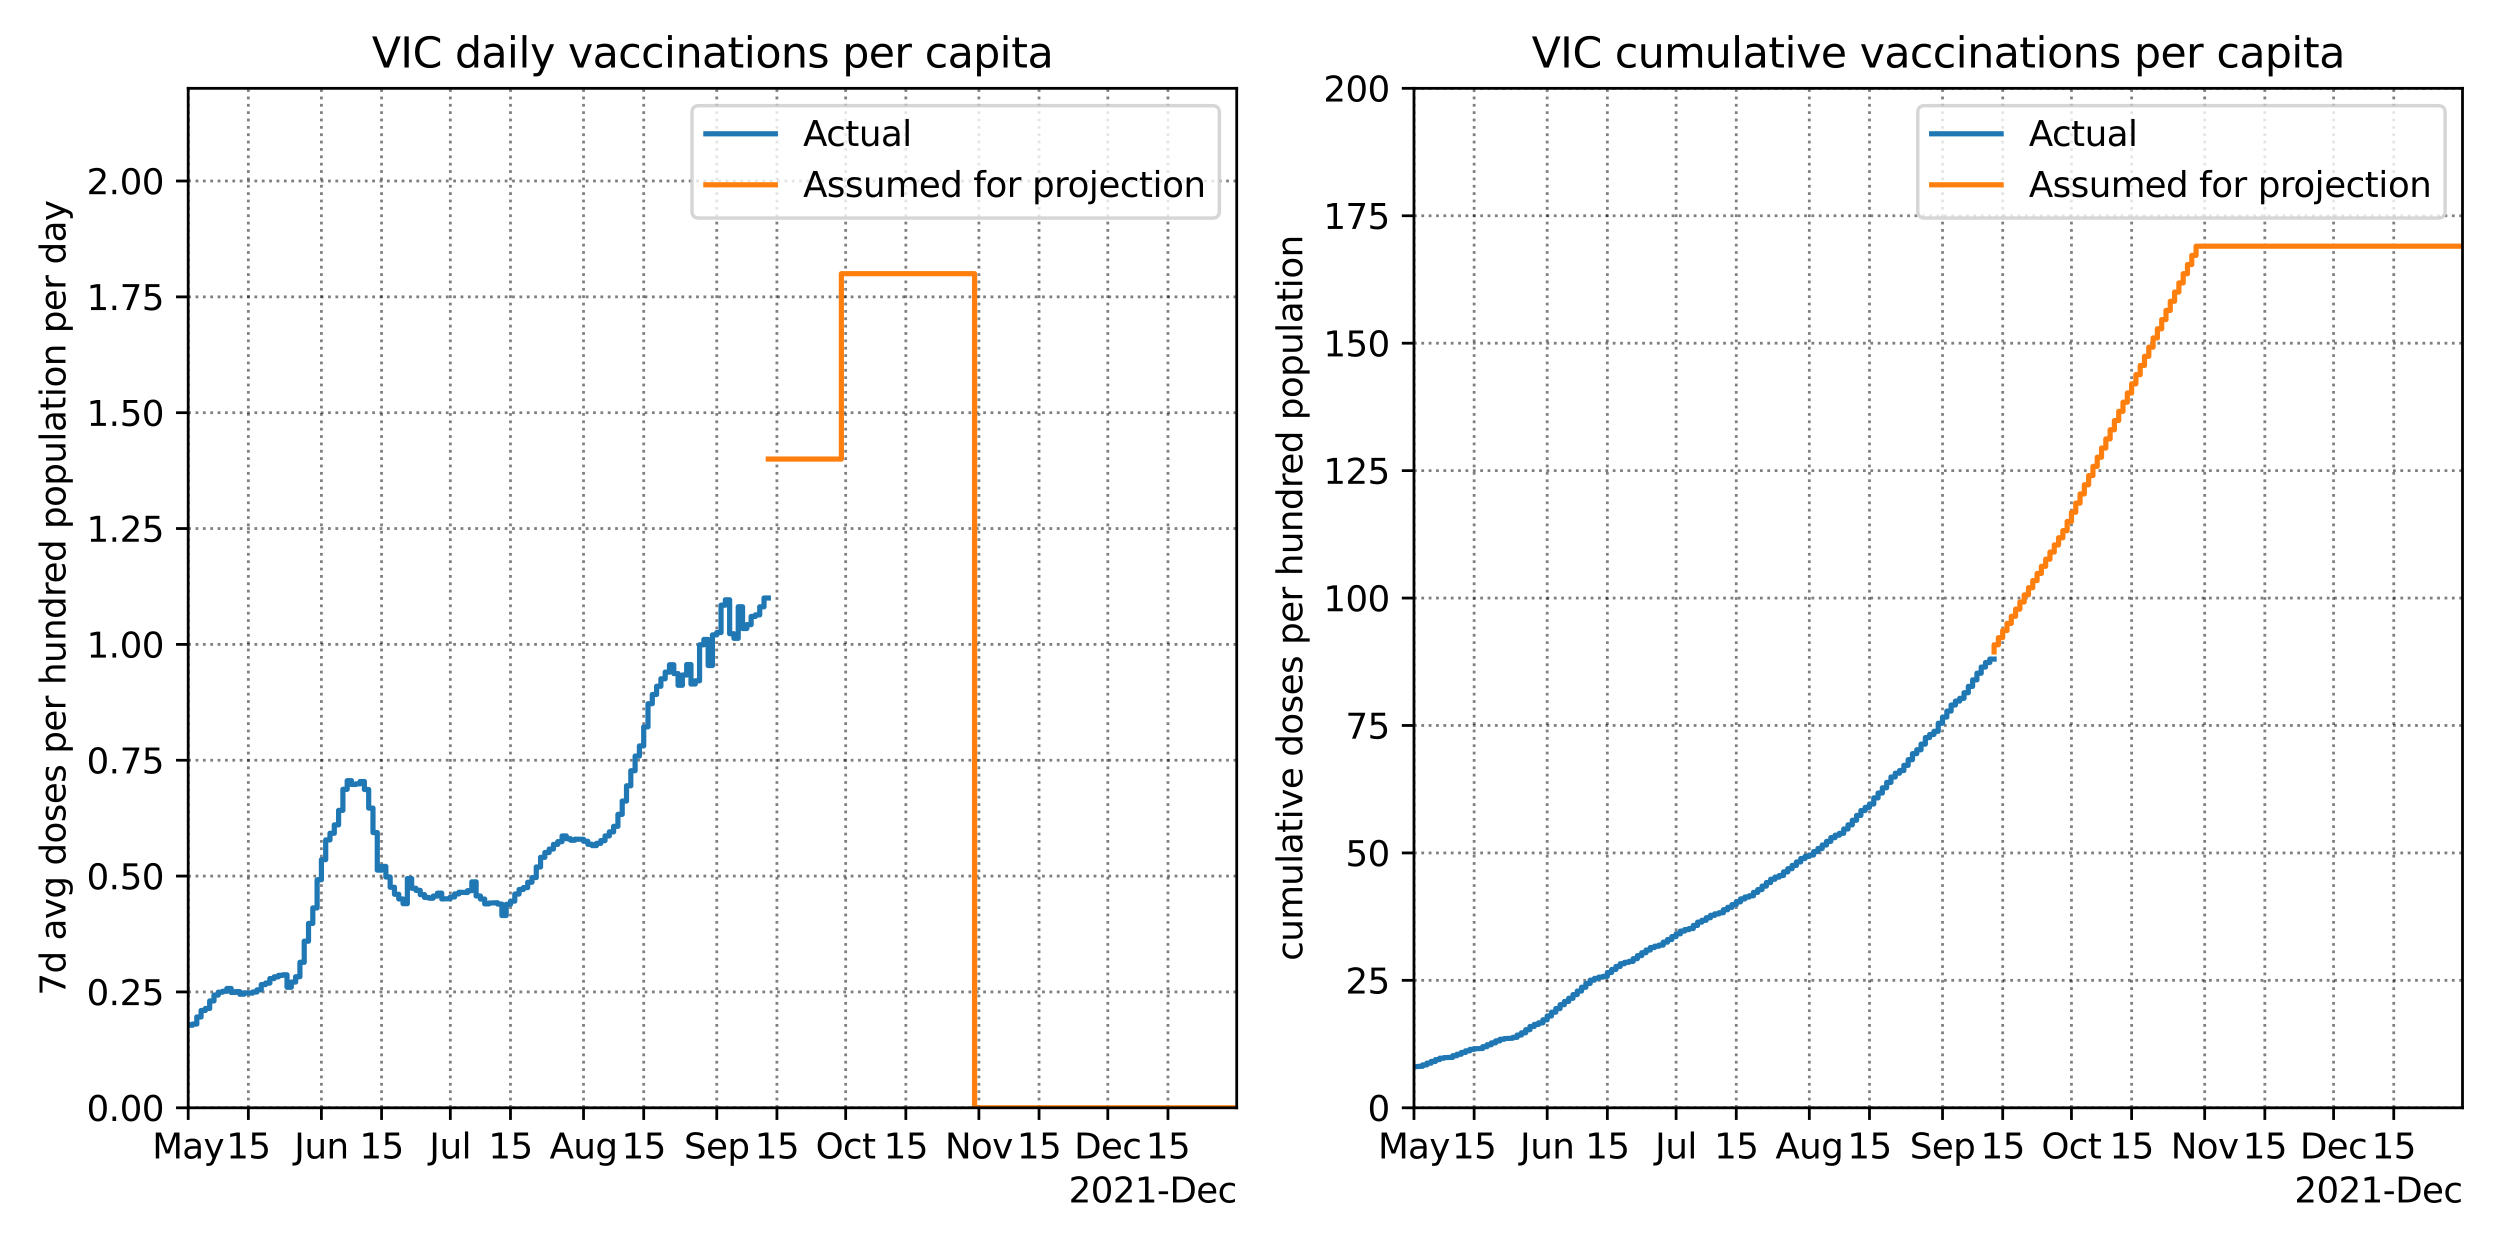 <?xml version="1.0" encoding="utf-8" standalone="no"?>
<!DOCTYPE svg PUBLIC "-//W3C//DTD SVG 1.1//EN"
  "http://www.w3.org/Graphics/SVG/1.1/DTD/svg11.dtd">
<svg height="360pt" version="1.1" viewBox="0 0 720 360" width="720pt" xmlns="http://www.w3.org/2000/svg" xmlns:xlink="http://www.w3.org/1999/xlink">
 <defs>
  <style type="text/css">*{stroke-linecap:butt;stroke-linejoin:round;}</style>
 </defs>
 <g id="figure_1">
  <g id="patch_1">
   <path d="M 0 360 
L 720 360 
L 720 0 
L 0 0 
z
" style="fill:#ffffff;"/>
  </g>
  <g id="axes_1">
   <g id="patch_2">
    <path d="M 54.2 319.04 
L 356.175 319.04 
L 356.175 25.44 
L 54.2 25.44 
z
" style="fill:#ffffff;"/>
   </g>
   <g id="matplotlib.axis_1">
    <g id="xtick_1">
     <g id="line2d_1">
      <path clip-path="url(#pf54a91ec0b)" d="M 54.2 319.04 
L 54.2 25.44 
" style="fill:none;stroke:#000000;stroke-dasharray:0.8,1.32;stroke-dashoffset:0;stroke-opacity:0.5;stroke-width:0.8;"/>
     </g>
     <g id="line2d_2">
      <defs>
       <path d="M 0 0 
L 0 3.5 
" id="mb314d2bd57" style="stroke:#000000;stroke-width:0.8;"/>
      </defs>
      <g>
       <use style="stroke:#000000;stroke-width:0.8;" x="54.2" xlink:href="#mb314d2bd57" y="319.04"/>
      </g>
     </g>
     <g id="text_1">
      <!-- May -->
      <g transform="translate(43.862 333.638)scale(0.1 -0.1)">
       <defs>
        <path d="M 628 4666 
L 1569 4666 
L 2759 1491 
L 3956 4666 
L 4897 4666 
L 4897 0 
L 4281 0 
L 4281 4097 
L 3078 897 
L 2444 897 
L 1241 4097 
L 1241 0 
L 628 0 
L 628 4666 
z
" id="DejaVuSans-4d" transform="scale(0.016)"/>
        <path d="M 2194 1759 
Q 1497 1759 1228 1600 
Q 959 1441 959 1056 
Q 959 750 1161 570 
Q 1363 391 1709 391 
Q 2188 391 2477 730 
Q 2766 1069 2766 1631 
L 2766 1759 
L 2194 1759 
z
M 3341 1997 
L 3341 0 
L 2766 0 
L 2766 531 
Q 2569 213 2275 61 
Q 1981 -91 1556 -91 
Q 1019 -91 701 211 
Q 384 513 384 1019 
Q 384 1609 779 1909 
Q 1175 2209 1959 2209 
L 2766 2209 
L 2766 2266 
Q 2766 2663 2505 2880 
Q 2244 3097 1772 3097 
Q 1472 3097 1187 3025 
Q 903 2953 641 2809 
L 641 3341 
Q 956 3463 1253 3523 
Q 1550 3584 1831 3584 
Q 2591 3584 2966 3190 
Q 3341 2797 3341 1997 
z
" id="DejaVuSans-61" transform="scale(0.016)"/>
        <path d="M 2059 -325 
Q 1816 -950 1584 -1140 
Q 1353 -1331 966 -1331 
L 506 -1331 
L 506 -850 
L 844 -850 
Q 1081 -850 1212 -737 
Q 1344 -625 1503 -206 
L 1606 56 
L 191 3500 
L 800 3500 
L 1894 763 
L 2988 3500 
L 3597 3500 
L 2059 -325 
z
" id="DejaVuSans-79" transform="scale(0.016)"/>
       </defs>
       <use xlink:href="#DejaVuSans-4d"/>
       <use x="86.279" xlink:href="#DejaVuSans-61"/>
       <use x="147.559" xlink:href="#DejaVuSans-79"/>
      </g>
     </g>
    </g>
    <g id="xtick_2">
     <g id="line2d_3">
      <path clip-path="url(#pf54a91ec0b)" d="M 71.526 319.04 
L 71.526 25.44 
" style="fill:none;stroke:#000000;stroke-dasharray:0.8,1.32;stroke-dashoffset:0;stroke-opacity:0.5;stroke-width:0.8;"/>
     </g>
     <g id="line2d_4">
      <g>
       <use style="stroke:#000000;stroke-width:0.8;" x="71.526" xlink:href="#mb314d2bd57" y="319.04"/>
      </g>
     </g>
     <g id="text_2">
      <!-- 15 -->
      <g transform="translate(65.164 333.638)scale(0.1 -0.1)">
       <defs>
        <path d="M 794 531 
L 1825 531 
L 1825 4091 
L 703 3866 
L 703 4441 
L 1819 4666 
L 2450 4666 
L 2450 531 
L 3481 531 
L 3481 0 
L 794 0 
L 794 531 
z
" id="DejaVuSans-31" transform="scale(0.016)"/>
        <path d="M 691 4666 
L 3169 4666 
L 3169 4134 
L 1269 4134 
L 1269 2991 
Q 1406 3038 1543 3061 
Q 1681 3084 1819 3084 
Q 2600 3084 3056 2656 
Q 3513 2228 3513 1497 
Q 3513 744 3044 326 
Q 2575 -91 1722 -91 
Q 1428 -91 1123 -41 
Q 819 9 494 109 
L 494 744 
Q 775 591 1075 516 
Q 1375 441 1709 441 
Q 2250 441 2565 725 
Q 2881 1009 2881 1497 
Q 2881 1984 2565 2268 
Q 2250 2553 1709 2553 
Q 1456 2553 1204 2497 
Q 953 2441 691 2322 
L 691 4666 
z
" id="DejaVuSans-35" transform="scale(0.016)"/>
       </defs>
       <use xlink:href="#DejaVuSans-31"/>
       <use x="63.623" xlink:href="#DejaVuSans-35"/>
      </g>
     </g>
    </g>
    <g id="xtick_3">
     <g id="line2d_5">
      <path clip-path="url(#pf54a91ec0b)" d="M 92.566 319.04 
L 92.566 25.44 
" style="fill:none;stroke:#000000;stroke-dasharray:0.8,1.32;stroke-dashoffset:0;stroke-opacity:0.5;stroke-width:0.8;"/>
     </g>
     <g id="line2d_6">
      <g>
       <use style="stroke:#000000;stroke-width:0.8;" x="92.566" xlink:href="#mb314d2bd57" y="319.04"/>
      </g>
     </g>
     <g id="text_3">
      <!-- Jun -->
      <g transform="translate(84.753 333.638)scale(0.1 -0.1)">
       <defs>
        <path d="M 628 4666 
L 1259 4666 
L 1259 325 
Q 1259 -519 939 -900 
Q 619 -1281 -91 -1281 
L -331 -1281 
L -331 -750 
L -134 -750 
Q 284 -750 456 -515 
Q 628 -281 628 325 
L 628 4666 
z
" id="DejaVuSans-4a" transform="scale(0.016)"/>
        <path d="M 544 1381 
L 544 3500 
L 1119 3500 
L 1119 1403 
Q 1119 906 1312 657 
Q 1506 409 1894 409 
Q 2359 409 2629 706 
Q 2900 1003 2900 1516 
L 2900 3500 
L 3475 3500 
L 3475 0 
L 2900 0 
L 2900 538 
Q 2691 219 2414 64 
Q 2138 -91 1772 -91 
Q 1169 -91 856 284 
Q 544 659 544 1381 
z
M 1991 3584 
L 1991 3584 
z
" id="DejaVuSans-75" transform="scale(0.016)"/>
        <path d="M 3513 2113 
L 3513 0 
L 2938 0 
L 2938 2094 
Q 2938 2591 2744 2837 
Q 2550 3084 2163 3084 
Q 1697 3084 1428 2787 
Q 1159 2491 1159 1978 
L 1159 0 
L 581 0 
L 581 3500 
L 1159 3500 
L 1159 2956 
Q 1366 3272 1645 3428 
Q 1925 3584 2291 3584 
Q 2894 3584 3203 3211 
Q 3513 2838 3513 2113 
z
" id="DejaVuSans-6e" transform="scale(0.016)"/>
       </defs>
       <use xlink:href="#DejaVuSans-4a"/>
       <use x="29.492" xlink:href="#DejaVuSans-75"/>
       <use x="92.871" xlink:href="#DejaVuSans-6e"/>
      </g>
     </g>
    </g>
    <g id="xtick_4">
     <g id="line2d_7">
      <path clip-path="url(#pf54a91ec0b)" d="M 109.892 319.04 
L 109.892 25.44 
" style="fill:none;stroke:#000000;stroke-dasharray:0.8,1.32;stroke-dashoffset:0;stroke-opacity:0.5;stroke-width:0.8;"/>
     </g>
     <g id="line2d_8">
      <g>
       <use style="stroke:#000000;stroke-width:0.8;" x="109.892" xlink:href="#mb314d2bd57" y="319.04"/>
      </g>
     </g>
     <g id="text_4">
      <!-- 15 -->
      <g transform="translate(103.53 333.638)scale(0.1 -0.1)">
       <use xlink:href="#DejaVuSans-31"/>
       <use x="63.623" xlink:href="#DejaVuSans-35"/>
      </g>
     </g>
    </g>
    <g id="xtick_5">
     <g id="line2d_9">
      <path clip-path="url(#pf54a91ec0b)" d="M 129.694 319.04 
L 129.694 25.44 
" style="fill:none;stroke:#000000;stroke-dasharray:0.8,1.32;stroke-dashoffset:0;stroke-opacity:0.5;stroke-width:0.8;"/>
     </g>
     <g id="line2d_10">
      <g>
       <use style="stroke:#000000;stroke-width:0.8;" x="129.694" xlink:href="#mb314d2bd57" y="319.04"/>
      </g>
     </g>
     <g id="text_5">
      <!-- Jul -->
      <g transform="translate(123.661 333.638)scale(0.1 -0.1)">
       <defs>
        <path d="M 603 4863 
L 1178 4863 
L 1178 0 
L 603 0 
L 603 4863 
z
" id="DejaVuSans-6c" transform="scale(0.016)"/>
       </defs>
       <use xlink:href="#DejaVuSans-4a"/>
       <use x="29.492" xlink:href="#DejaVuSans-75"/>
       <use x="92.871" xlink:href="#DejaVuSans-6c"/>
      </g>
     </g>
    </g>
    <g id="xtick_6">
     <g id="line2d_11">
      <path clip-path="url(#pf54a91ec0b)" d="M 147.02 319.04 
L 147.02 25.44 
" style="fill:none;stroke:#000000;stroke-dasharray:0.8,1.32;stroke-dashoffset:0;stroke-opacity:0.5;stroke-width:0.8;"/>
     </g>
     <g id="line2d_12">
      <g>
       <use style="stroke:#000000;stroke-width:0.8;" x="147.02" xlink:href="#mb314d2bd57" y="319.04"/>
      </g>
     </g>
     <g id="text_6">
      <!-- 15 -->
      <g transform="translate(140.658 333.638)scale(0.1 -0.1)">
       <use xlink:href="#DejaVuSans-31"/>
       <use x="63.623" xlink:href="#DejaVuSans-35"/>
      </g>
     </g>
    </g>
    <g id="xtick_7">
     <g id="line2d_13">
      <path clip-path="url(#pf54a91ec0b)" d="M 168.059 319.04 
L 168.059 25.44 
" style="fill:none;stroke:#000000;stroke-dasharray:0.8,1.32;stroke-dashoffset:0;stroke-opacity:0.5;stroke-width:0.8;"/>
     </g>
     <g id="line2d_14">
      <g>
       <use style="stroke:#000000;stroke-width:0.8;" x="168.059" xlink:href="#mb314d2bd57" y="319.04"/>
      </g>
     </g>
     <g id="text_7">
      <!-- Aug -->
      <g transform="translate(158.296 333.638)scale(0.1 -0.1)">
       <defs>
        <path d="M 2188 4044 
L 1331 1722 
L 3047 1722 
L 2188 4044 
z
M 1831 4666 
L 2547 4666 
L 4325 0 
L 3669 0 
L 3244 1197 
L 1141 1197 
L 716 0 
L 50 0 
L 1831 4666 
z
" id="DejaVuSans-41" transform="scale(0.016)"/>
        <path d="M 2906 1791 
Q 2906 2416 2648 2759 
Q 2391 3103 1925 3103 
Q 1463 3103 1205 2759 
Q 947 2416 947 1791 
Q 947 1169 1205 825 
Q 1463 481 1925 481 
Q 2391 481 2648 825 
Q 2906 1169 2906 1791 
z
M 3481 434 
Q 3481 -459 3084 -895 
Q 2688 -1331 1869 -1331 
Q 1566 -1331 1297 -1286 
Q 1028 -1241 775 -1147 
L 775 -588 
Q 1028 -725 1275 -790 
Q 1522 -856 1778 -856 
Q 2344 -856 2625 -561 
Q 2906 -266 2906 331 
L 2906 616 
Q 2728 306 2450 153 
Q 2172 0 1784 0 
Q 1141 0 747 490 
Q 353 981 353 1791 
Q 353 2603 747 3093 
Q 1141 3584 1784 3584 
Q 2172 3584 2450 3431 
Q 2728 3278 2906 2969 
L 2906 3500 
L 3481 3500 
L 3481 434 
z
" id="DejaVuSans-67" transform="scale(0.016)"/>
       </defs>
       <use xlink:href="#DejaVuSans-41"/>
       <use x="68.408" xlink:href="#DejaVuSans-75"/>
       <use x="131.787" xlink:href="#DejaVuSans-67"/>
      </g>
     </g>
    </g>
    <g id="xtick_8">
     <g id="line2d_15">
      <path clip-path="url(#pf54a91ec0b)" d="M 185.386 319.04 
L 185.386 25.44 
" style="fill:none;stroke:#000000;stroke-dasharray:0.8,1.32;stroke-dashoffset:0;stroke-opacity:0.5;stroke-width:0.8;"/>
     </g>
     <g id="line2d_16">
      <g>
       <use style="stroke:#000000;stroke-width:0.8;" x="185.386" xlink:href="#mb314d2bd57" y="319.04"/>
      </g>
     </g>
     <g id="text_8">
      <!-- 15 -->
      <g transform="translate(179.023 333.638)scale(0.1 -0.1)">
       <use xlink:href="#DejaVuSans-31"/>
       <use x="63.623" xlink:href="#DejaVuSans-35"/>
      </g>
     </g>
    </g>
    <g id="xtick_9">
     <g id="line2d_17">
      <path clip-path="url(#pf54a91ec0b)" d="M 206.425 319.04 
L 206.425 25.44 
" style="fill:none;stroke:#000000;stroke-dasharray:0.8,1.32;stroke-dashoffset:0;stroke-opacity:0.5;stroke-width:0.8;"/>
     </g>
     <g id="line2d_18">
      <g>
       <use style="stroke:#000000;stroke-width:0.8;" x="206.425" xlink:href="#mb314d2bd57" y="319.04"/>
      </g>
     </g>
     <g id="text_9">
      <!-- Sep -->
      <g transform="translate(197 333.638)scale(0.1 -0.1)">
       <defs>
        <path d="M 3425 4513 
L 3425 3897 
Q 3066 4069 2747 4153 
Q 2428 4238 2131 4238 
Q 1616 4238 1336 4038 
Q 1056 3838 1056 3469 
Q 1056 3159 1242 3001 
Q 1428 2844 1947 2747 
L 2328 2669 
Q 3034 2534 3370 2195 
Q 3706 1856 3706 1288 
Q 3706 609 3251 259 
Q 2797 -91 1919 -91 
Q 1588 -91 1214 -16 
Q 841 59 441 206 
L 441 856 
Q 825 641 1194 531 
Q 1563 422 1919 422 
Q 2459 422 2753 634 
Q 3047 847 3047 1241 
Q 3047 1584 2836 1778 
Q 2625 1972 2144 2069 
L 1759 2144 
Q 1053 2284 737 2584 
Q 422 2884 422 3419 
Q 422 4038 858 4394 
Q 1294 4750 2059 4750 
Q 2388 4750 2728 4690 
Q 3069 4631 3425 4513 
z
" id="DejaVuSans-53" transform="scale(0.016)"/>
        <path d="M 3597 1894 
L 3597 1613 
L 953 1613 
Q 991 1019 1311 708 
Q 1631 397 2203 397 
Q 2534 397 2845 478 
Q 3156 559 3463 722 
L 3463 178 
Q 3153 47 2828 -22 
Q 2503 -91 2169 -91 
Q 1331 -91 842 396 
Q 353 884 353 1716 
Q 353 2575 817 3079 
Q 1281 3584 2069 3584 
Q 2775 3584 3186 3129 
Q 3597 2675 3597 1894 
z
M 3022 2063 
Q 3016 2534 2758 2815 
Q 2500 3097 2075 3097 
Q 1594 3097 1305 2825 
Q 1016 2553 972 2059 
L 3022 2063 
z
" id="DejaVuSans-65" transform="scale(0.016)"/>
        <path d="M 1159 525 
L 1159 -1331 
L 581 -1331 
L 581 3500 
L 1159 3500 
L 1159 2969 
Q 1341 3281 1617 3432 
Q 1894 3584 2278 3584 
Q 2916 3584 3314 3078 
Q 3713 2572 3713 1747 
Q 3713 922 3314 415 
Q 2916 -91 2278 -91 
Q 1894 -91 1617 61 
Q 1341 213 1159 525 
z
M 3116 1747 
Q 3116 2381 2855 2742 
Q 2594 3103 2138 3103 
Q 1681 3103 1420 2742 
Q 1159 2381 1159 1747 
Q 1159 1113 1420 752 
Q 1681 391 2138 391 
Q 2594 391 2855 752 
Q 3116 1113 3116 1747 
z
" id="DejaVuSans-70" transform="scale(0.016)"/>
       </defs>
       <use xlink:href="#DejaVuSans-53"/>
       <use x="63.477" xlink:href="#DejaVuSans-65"/>
       <use x="125" xlink:href="#DejaVuSans-70"/>
      </g>
     </g>
    </g>
    <g id="xtick_10">
     <g id="line2d_19">
      <path clip-path="url(#pf54a91ec0b)" d="M 223.752 319.04 
L 223.752 25.44 
" style="fill:none;stroke:#000000;stroke-dasharray:0.8,1.32;stroke-dashoffset:0;stroke-opacity:0.5;stroke-width:0.8;"/>
     </g>
     <g id="line2d_20">
      <g>
       <use style="stroke:#000000;stroke-width:0.8;" x="223.752" xlink:href="#mb314d2bd57" y="319.04"/>
      </g>
     </g>
     <g id="text_10">
      <!-- 15 -->
      <g transform="translate(217.389 333.638)scale(0.1 -0.1)">
       <use xlink:href="#DejaVuSans-31"/>
       <use x="63.623" xlink:href="#DejaVuSans-35"/>
      </g>
     </g>
    </g>
    <g id="xtick_11">
     <g id="line2d_21">
      <path clip-path="url(#pf54a91ec0b)" d="M 243.553 319.04 
L 243.553 25.44 
" style="fill:none;stroke:#000000;stroke-dasharray:0.8,1.32;stroke-dashoffset:0;stroke-opacity:0.5;stroke-width:0.8;"/>
     </g>
     <g id="line2d_22">
      <g>
       <use style="stroke:#000000;stroke-width:0.8;" x="243.553" xlink:href="#mb314d2bd57" y="319.04"/>
      </g>
     </g>
     <g id="text_11">
      <!-- Oct -->
      <g transform="translate(234.908 333.638)scale(0.1 -0.1)">
       <defs>
        <path d="M 2522 4238 
Q 1834 4238 1429 3725 
Q 1025 3213 1025 2328 
Q 1025 1447 1429 934 
Q 1834 422 2522 422 
Q 3209 422 3611 934 
Q 4013 1447 4013 2328 
Q 4013 3213 3611 3725 
Q 3209 4238 2522 4238 
z
M 2522 4750 
Q 3503 4750 4090 4092 
Q 4678 3434 4678 2328 
Q 4678 1225 4090 567 
Q 3503 -91 2522 -91 
Q 1538 -91 948 565 
Q 359 1222 359 2328 
Q 359 3434 948 4092 
Q 1538 4750 2522 4750 
z
" id="DejaVuSans-4f" transform="scale(0.016)"/>
        <path d="M 3122 3366 
L 3122 2828 
Q 2878 2963 2633 3030 
Q 2388 3097 2138 3097 
Q 1578 3097 1268 2742 
Q 959 2388 959 1747 
Q 959 1106 1268 751 
Q 1578 397 2138 397 
Q 2388 397 2633 464 
Q 2878 531 3122 666 
L 3122 134 
Q 2881 22 2623 -34 
Q 2366 -91 2075 -91 
Q 1284 -91 818 406 
Q 353 903 353 1747 
Q 353 2603 823 3093 
Q 1294 3584 2113 3584 
Q 2378 3584 2631 3529 
Q 2884 3475 3122 3366 
z
" id="DejaVuSans-63" transform="scale(0.016)"/>
        <path d="M 1172 4494 
L 1172 3500 
L 2356 3500 
L 2356 3053 
L 1172 3053 
L 1172 1153 
Q 1172 725 1289 603 
Q 1406 481 1766 481 
L 2356 481 
L 2356 0 
L 1766 0 
Q 1100 0 847 248 
Q 594 497 594 1153 
L 594 3053 
L 172 3053 
L 172 3500 
L 594 3500 
L 594 4494 
L 1172 4494 
z
" id="DejaVuSans-74" transform="scale(0.016)"/>
       </defs>
       <use xlink:href="#DejaVuSans-4f"/>
       <use x="78.711" xlink:href="#DejaVuSans-63"/>
       <use x="133.691" xlink:href="#DejaVuSans-74"/>
      </g>
     </g>
    </g>
    <g id="xtick_12">
     <g id="line2d_23">
      <path clip-path="url(#pf54a91ec0b)" d="M 260.88 319.04 
L 260.88 25.44 
" style="fill:none;stroke:#000000;stroke-dasharray:0.8,1.32;stroke-dashoffset:0;stroke-opacity:0.5;stroke-width:0.8;"/>
     </g>
     <g id="line2d_24">
      <g>
       <use style="stroke:#000000;stroke-width:0.8;" x="260.88" xlink:href="#mb314d2bd57" y="319.04"/>
      </g>
     </g>
     <g id="text_12">
      <!-- 15 -->
      <g transform="translate(254.517 333.638)scale(0.1 -0.1)">
       <use xlink:href="#DejaVuSans-31"/>
       <use x="63.623" xlink:href="#DejaVuSans-35"/>
      </g>
     </g>
    </g>
    <g id="xtick_13">
     <g id="line2d_25">
      <path clip-path="url(#pf54a91ec0b)" d="M 281.919 319.04 
L 281.919 25.44 
" style="fill:none;stroke:#000000;stroke-dasharray:0.8,1.32;stroke-dashoffset:0;stroke-opacity:0.5;stroke-width:0.8;"/>
     </g>
     <g id="line2d_26">
      <g>
       <use style="stroke:#000000;stroke-width:0.8;" x="281.919" xlink:href="#mb314d2bd57" y="319.04"/>
      </g>
     </g>
     <g id="text_13">
      <!-- Nov -->
      <g transform="translate(272.159 333.638)scale(0.1 -0.1)">
       <defs>
        <path d="M 628 4666 
L 1478 4666 
L 3547 763 
L 3547 4666 
L 4159 4666 
L 4159 0 
L 3309 0 
L 1241 3903 
L 1241 0 
L 628 0 
L 628 4666 
z
" id="DejaVuSans-4e" transform="scale(0.016)"/>
        <path d="M 1959 3097 
Q 1497 3097 1228 2736 
Q 959 2375 959 1747 
Q 959 1119 1226 758 
Q 1494 397 1959 397 
Q 2419 397 2687 759 
Q 2956 1122 2956 1747 
Q 2956 2369 2687 2733 
Q 2419 3097 1959 3097 
z
M 1959 3584 
Q 2709 3584 3137 3096 
Q 3566 2609 3566 1747 
Q 3566 888 3137 398 
Q 2709 -91 1959 -91 
Q 1206 -91 779 398 
Q 353 888 353 1747 
Q 353 2609 779 3096 
Q 1206 3584 1959 3584 
z
" id="DejaVuSans-6f" transform="scale(0.016)"/>
        <path d="M 191 3500 
L 800 3500 
L 1894 563 
L 2988 3500 
L 3597 3500 
L 2284 0 
L 1503 0 
L 191 3500 
z
" id="DejaVuSans-76" transform="scale(0.016)"/>
       </defs>
       <use xlink:href="#DejaVuSans-4e"/>
       <use x="74.805" xlink:href="#DejaVuSans-6f"/>
       <use x="135.986" xlink:href="#DejaVuSans-76"/>
      </g>
     </g>
    </g>
    <g id="xtick_14">
     <g id="line2d_27">
      <path clip-path="url(#pf54a91ec0b)" d="M 299.245 319.04 
L 299.245 25.44 
" style="fill:none;stroke:#000000;stroke-dasharray:0.8,1.32;stroke-dashoffset:0;stroke-opacity:0.5;stroke-width:0.8;"/>
     </g>
     <g id="line2d_28">
      <g>
       <use style="stroke:#000000;stroke-width:0.8;" x="299.245" xlink:href="#mb314d2bd57" y="319.04"/>
      </g>
     </g>
     <g id="text_14">
      <!-- 15 -->
      <g transform="translate(292.883 333.638)scale(0.1 -0.1)">
       <use xlink:href="#DejaVuSans-31"/>
       <use x="63.623" xlink:href="#DejaVuSans-35"/>
      </g>
     </g>
    </g>
    <g id="xtick_15">
     <g id="line2d_29">
      <path clip-path="url(#pf54a91ec0b)" d="M 319.047 319.04 
L 319.047 25.44 
" style="fill:none;stroke:#000000;stroke-dasharray:0.8,1.32;stroke-dashoffset:0;stroke-opacity:0.5;stroke-width:0.8;"/>
     </g>
     <g id="line2d_30">
      <g>
       <use style="stroke:#000000;stroke-width:0.8;" x="319.047" xlink:href="#mb314d2bd57" y="319.04"/>
      </g>
     </g>
     <g id="text_15">
      <!-- Dec -->
      <g transform="translate(309.371 333.638)scale(0.1 -0.1)">
       <defs>
        <path d="M 1259 4147 
L 1259 519 
L 2022 519 
Q 2988 519 3436 956 
Q 3884 1394 3884 2338 
Q 3884 3275 3436 3711 
Q 2988 4147 2022 4147 
L 1259 4147 
z
M 628 4666 
L 1925 4666 
Q 3281 4666 3915 4102 
Q 4550 3538 4550 2338 
Q 4550 1131 3912 565 
Q 3275 0 1925 0 
L 628 0 
L 628 4666 
z
" id="DejaVuSans-44" transform="scale(0.016)"/>
       </defs>
       <use xlink:href="#DejaVuSans-44"/>
       <use x="77.002" xlink:href="#DejaVuSans-65"/>
       <use x="138.525" xlink:href="#DejaVuSans-63"/>
      </g>
     </g>
    </g>
    <g id="xtick_16">
     <g id="line2d_31">
      <path clip-path="url(#pf54a91ec0b)" d="M 336.373 319.04 
L 336.373 25.44 
" style="fill:none;stroke:#000000;stroke-dasharray:0.8,1.32;stroke-dashoffset:0;stroke-opacity:0.5;stroke-width:0.8;"/>
     </g>
     <g id="line2d_32">
      <g>
       <use style="stroke:#000000;stroke-width:0.8;" x="336.373" xlink:href="#mb314d2bd57" y="319.04"/>
      </g>
     </g>
     <g id="text_16">
      <!-- 15 -->
      <g transform="translate(330.011 333.638)scale(0.1 -0.1)">
       <use xlink:href="#DejaVuSans-31"/>
       <use x="63.623" xlink:href="#DejaVuSans-35"/>
      </g>
     </g>
    </g>
    <g id="text_17">
     <!-- 2021-Dec -->
     <g transform="translate(307.766 346.317)scale(0.1 -0.1)">
      <defs>
       <path d="M 1228 531 
L 3431 531 
L 3431 0 
L 469 0 
L 469 531 
Q 828 903 1448 1529 
Q 2069 2156 2228 2338 
Q 2531 2678 2651 2914 
Q 2772 3150 2772 3378 
Q 2772 3750 2511 3984 
Q 2250 4219 1831 4219 
Q 1534 4219 1204 4116 
Q 875 4013 500 3803 
L 500 4441 
Q 881 4594 1212 4672 
Q 1544 4750 1819 4750 
Q 2544 4750 2975 4387 
Q 3406 4025 3406 3419 
Q 3406 3131 3298 2873 
Q 3191 2616 2906 2266 
Q 2828 2175 2409 1742 
Q 1991 1309 1228 531 
z
" id="DejaVuSans-32" transform="scale(0.016)"/>
       <path d="M 2034 4250 
Q 1547 4250 1301 3770 
Q 1056 3291 1056 2328 
Q 1056 1369 1301 889 
Q 1547 409 2034 409 
Q 2525 409 2770 889 
Q 3016 1369 3016 2328 
Q 3016 3291 2770 3770 
Q 2525 4250 2034 4250 
z
M 2034 4750 
Q 2819 4750 3233 4129 
Q 3647 3509 3647 2328 
Q 3647 1150 3233 529 
Q 2819 -91 2034 -91 
Q 1250 -91 836 529 
Q 422 1150 422 2328 
Q 422 3509 836 4129 
Q 1250 4750 2034 4750 
z
" id="DejaVuSans-30" transform="scale(0.016)"/>
       <path d="M 313 2009 
L 1997 2009 
L 1997 1497 
L 313 1497 
L 313 2009 
z
" id="DejaVuSans-2d" transform="scale(0.016)"/>
      </defs>
      <use xlink:href="#DejaVuSans-32"/>
      <use x="63.623" xlink:href="#DejaVuSans-30"/>
      <use x="127.246" xlink:href="#DejaVuSans-32"/>
      <use x="190.869" xlink:href="#DejaVuSans-31"/>
      <use x="254.492" xlink:href="#DejaVuSans-2d"/>
      <use x="290.576" xlink:href="#DejaVuSans-44"/>
      <use x="367.578" xlink:href="#DejaVuSans-65"/>
      <use x="429.102" xlink:href="#DejaVuSans-63"/>
     </g>
    </g>
   </g>
   <g id="matplotlib.axis_2">
    <g id="ytick_1">
     <g id="line2d_33">
      <path clip-path="url(#pf54a91ec0b)" d="M 54.2 319.04 
L 356.175 319.04 
" style="fill:none;stroke:#000000;stroke-dasharray:0.8,1.32;stroke-dashoffset:0;stroke-opacity:0.5;stroke-width:0.8;"/>
     </g>
     <g id="line2d_34">
      <defs>
       <path d="M 0 0 
L -3.5 0 
" id="m7bbbfe2d11" style="stroke:#000000;stroke-width:0.8;"/>
      </defs>
      <g>
       <use style="stroke:#000000;stroke-width:0.8;" x="54.2" xlink:href="#m7bbbfe2d11" y="319.04"/>
      </g>
     </g>
     <g id="text_18">
      <!-- 0.00 -->
      <g transform="translate(24.934 322.839)scale(0.1 -0.1)">
       <defs>
        <path d="M 684 794 
L 1344 794 
L 1344 0 
L 684 0 
L 684 794 
z
" id="DejaVuSans-2e" transform="scale(0.016)"/>
       </defs>
       <use xlink:href="#DejaVuSans-30"/>
       <use x="63.623" xlink:href="#DejaVuSans-2e"/>
       <use x="95.41" xlink:href="#DejaVuSans-30"/>
       <use x="159.033" xlink:href="#DejaVuSans-30"/>
      </g>
     </g>
    </g>
    <g id="ytick_2">
     <g id="line2d_35">
      <path clip-path="url(#pf54a91ec0b)" d="M 54.2 285.676 
L 356.175 285.676 
" style="fill:none;stroke:#000000;stroke-dasharray:0.8,1.32;stroke-dashoffset:0;stroke-opacity:0.5;stroke-width:0.8;"/>
     </g>
     <g id="line2d_36">
      <g>
       <use style="stroke:#000000;stroke-width:0.8;" x="54.2" xlink:href="#m7bbbfe2d11" y="285.676"/>
      </g>
     </g>
     <g id="text_19">
      <!-- 0.25 -->
      <g transform="translate(24.934 289.476)scale(0.1 -0.1)">
       <use xlink:href="#DejaVuSans-30"/>
       <use x="63.623" xlink:href="#DejaVuSans-2e"/>
       <use x="95.41" xlink:href="#DejaVuSans-32"/>
       <use x="159.033" xlink:href="#DejaVuSans-35"/>
      </g>
     </g>
    </g>
    <g id="ytick_3">
     <g id="line2d_37">
      <path clip-path="url(#pf54a91ec0b)" d="M 54.2 252.313 
L 356.175 252.313 
" style="fill:none;stroke:#000000;stroke-dasharray:0.8,1.32;stroke-dashoffset:0;stroke-opacity:0.5;stroke-width:0.8;"/>
     </g>
     <g id="line2d_38">
      <g>
       <use style="stroke:#000000;stroke-width:0.8;" x="54.2" xlink:href="#m7bbbfe2d11" y="252.313"/>
      </g>
     </g>
     <g id="text_20">
      <!-- 0.50 -->
      <g transform="translate(24.934 256.112)scale(0.1 -0.1)">
       <use xlink:href="#DejaVuSans-30"/>
       <use x="63.623" xlink:href="#DejaVuSans-2e"/>
       <use x="95.41" xlink:href="#DejaVuSans-35"/>
       <use x="159.033" xlink:href="#DejaVuSans-30"/>
      </g>
     </g>
    </g>
    <g id="ytick_4">
     <g id="line2d_39">
      <path clip-path="url(#pf54a91ec0b)" d="M 54.2 218.949 
L 356.175 218.949 
" style="fill:none;stroke:#000000;stroke-dasharray:0.8,1.32;stroke-dashoffset:0;stroke-opacity:0.5;stroke-width:0.8;"/>
     </g>
     <g id="line2d_40">
      <g>
       <use style="stroke:#000000;stroke-width:0.8;" x="54.2" xlink:href="#m7bbbfe2d11" y="218.949"/>
      </g>
     </g>
     <g id="text_21">
      <!-- 0.75 -->
      <g transform="translate(24.934 222.748)scale(0.1 -0.1)">
       <defs>
        <path d="M 525 4666 
L 3525 4666 
L 3525 4397 
L 1831 0 
L 1172 0 
L 2766 4134 
L 525 4134 
L 525 4666 
z
" id="DejaVuSans-37" transform="scale(0.016)"/>
       </defs>
       <use xlink:href="#DejaVuSans-30"/>
       <use x="63.623" xlink:href="#DejaVuSans-2e"/>
       <use x="95.41" xlink:href="#DejaVuSans-37"/>
       <use x="159.033" xlink:href="#DejaVuSans-35"/>
      </g>
     </g>
    </g>
    <g id="ytick_5">
     <g id="line2d_41">
      <path clip-path="url(#pf54a91ec0b)" d="M 54.2 185.585 
L 356.175 185.585 
" style="fill:none;stroke:#000000;stroke-dasharray:0.8,1.32;stroke-dashoffset:0;stroke-opacity:0.5;stroke-width:0.8;"/>
     </g>
     <g id="line2d_42">
      <g>
       <use style="stroke:#000000;stroke-width:0.8;" x="54.2" xlink:href="#m7bbbfe2d11" y="185.585"/>
      </g>
     </g>
     <g id="text_22">
      <!-- 1.00 -->
      <g transform="translate(24.934 189.385)scale(0.1 -0.1)">
       <use xlink:href="#DejaVuSans-31"/>
       <use x="63.623" xlink:href="#DejaVuSans-2e"/>
       <use x="95.41" xlink:href="#DejaVuSans-30"/>
       <use x="159.033" xlink:href="#DejaVuSans-30"/>
      </g>
     </g>
    </g>
    <g id="ytick_6">
     <g id="line2d_43">
      <path clip-path="url(#pf54a91ec0b)" d="M 54.2 152.222 
L 356.175 152.222 
" style="fill:none;stroke:#000000;stroke-dasharray:0.8,1.32;stroke-dashoffset:0;stroke-opacity:0.5;stroke-width:0.8;"/>
     </g>
     <g id="line2d_44">
      <g>
       <use style="stroke:#000000;stroke-width:0.8;" x="54.2" xlink:href="#m7bbbfe2d11" y="152.222"/>
      </g>
     </g>
     <g id="text_23">
      <!-- 1.25 -->
      <g transform="translate(24.934 156.021)scale(0.1 -0.1)">
       <use xlink:href="#DejaVuSans-31"/>
       <use x="63.623" xlink:href="#DejaVuSans-2e"/>
       <use x="95.41" xlink:href="#DejaVuSans-32"/>
       <use x="159.033" xlink:href="#DejaVuSans-35"/>
      </g>
     </g>
    </g>
    <g id="ytick_7">
     <g id="line2d_45">
      <path clip-path="url(#pf54a91ec0b)" d="M 54.2 118.858 
L 356.175 118.858 
" style="fill:none;stroke:#000000;stroke-dasharray:0.8,1.32;stroke-dashoffset:0;stroke-opacity:0.5;stroke-width:0.8;"/>
     </g>
     <g id="line2d_46">
      <g>
       <use style="stroke:#000000;stroke-width:0.8;" x="54.2" xlink:href="#m7bbbfe2d11" y="118.858"/>
      </g>
     </g>
     <g id="text_24">
      <!-- 1.50 -->
      <g transform="translate(24.934 122.657)scale(0.1 -0.1)">
       <use xlink:href="#DejaVuSans-31"/>
       <use x="63.623" xlink:href="#DejaVuSans-2e"/>
       <use x="95.41" xlink:href="#DejaVuSans-35"/>
       <use x="159.033" xlink:href="#DejaVuSans-30"/>
      </g>
     </g>
    </g>
    <g id="ytick_8">
     <g id="line2d_47">
      <path clip-path="url(#pf54a91ec0b)" d="M 54.2 85.495 
L 356.175 85.495 
" style="fill:none;stroke:#000000;stroke-dasharray:0.8,1.32;stroke-dashoffset:0;stroke-opacity:0.5;stroke-width:0.8;"/>
     </g>
     <g id="line2d_48">
      <g>
       <use style="stroke:#000000;stroke-width:0.8;" x="54.2" xlink:href="#m7bbbfe2d11" y="85.495"/>
      </g>
     </g>
     <g id="text_25">
      <!-- 1.75 -->
      <g transform="translate(24.934 89.294)scale(0.1 -0.1)">
       <use xlink:href="#DejaVuSans-31"/>
       <use x="63.623" xlink:href="#DejaVuSans-2e"/>
       <use x="95.41" xlink:href="#DejaVuSans-37"/>
       <use x="159.033" xlink:href="#DejaVuSans-35"/>
      </g>
     </g>
    </g>
    <g id="ytick_9">
     <g id="line2d_49">
      <path clip-path="url(#pf54a91ec0b)" d="M 54.2 52.131 
L 356.175 52.131 
" style="fill:none;stroke:#000000;stroke-dasharray:0.8,1.32;stroke-dashoffset:0;stroke-opacity:0.5;stroke-width:0.8;"/>
     </g>
     <g id="line2d_50">
      <g>
       <use style="stroke:#000000;stroke-width:0.8;" x="54.2" xlink:href="#m7bbbfe2d11" y="52.131"/>
      </g>
     </g>
     <g id="text_26">
      <!-- 2.00 -->
      <g transform="translate(24.934 55.93)scale(0.1 -0.1)">
       <use xlink:href="#DejaVuSans-32"/>
       <use x="63.623" xlink:href="#DejaVuSans-2e"/>
       <use x="95.41" xlink:href="#DejaVuSans-30"/>
       <use x="159.033" xlink:href="#DejaVuSans-30"/>
      </g>
     </g>
    </g>
    <g id="text_27">
     <!-- 7d avg doses per hundred population per day -->
     <g transform="translate(18.855 286.728)rotate(-90)scale(0.1 -0.1)">
      <defs>
       <path d="M 2906 2969 
L 2906 4863 
L 3481 4863 
L 3481 0 
L 2906 0 
L 2906 525 
Q 2725 213 2448 61 
Q 2172 -91 1784 -91 
Q 1150 -91 751 415 
Q 353 922 353 1747 
Q 353 2572 751 3078 
Q 1150 3584 1784 3584 
Q 2172 3584 2448 3432 
Q 2725 3281 2906 2969 
z
M 947 1747 
Q 947 1113 1208 752 
Q 1469 391 1925 391 
Q 2381 391 2643 752 
Q 2906 1113 2906 1747 
Q 2906 2381 2643 2742 
Q 2381 3103 1925 3103 
Q 1469 3103 1208 2742 
Q 947 2381 947 1747 
z
" id="DejaVuSans-64" transform="scale(0.016)"/>
       <path id="DejaVuSans-20" transform="scale(0.016)"/>
       <path d="M 2834 3397 
L 2834 2853 
Q 2591 2978 2328 3040 
Q 2066 3103 1784 3103 
Q 1356 3103 1142 2972 
Q 928 2841 928 2578 
Q 928 2378 1081 2264 
Q 1234 2150 1697 2047 
L 1894 2003 
Q 2506 1872 2764 1633 
Q 3022 1394 3022 966 
Q 3022 478 2636 193 
Q 2250 -91 1575 -91 
Q 1294 -91 989 -36 
Q 684 19 347 128 
L 347 722 
Q 666 556 975 473 
Q 1284 391 1588 391 
Q 1994 391 2212 530 
Q 2431 669 2431 922 
Q 2431 1156 2273 1281 
Q 2116 1406 1581 1522 
L 1381 1569 
Q 847 1681 609 1914 
Q 372 2147 372 2553 
Q 372 3047 722 3315 
Q 1072 3584 1716 3584 
Q 2034 3584 2315 3537 
Q 2597 3491 2834 3397 
z
" id="DejaVuSans-73" transform="scale(0.016)"/>
       <path d="M 2631 2963 
Q 2534 3019 2420 3045 
Q 2306 3072 2169 3072 
Q 1681 3072 1420 2755 
Q 1159 2438 1159 1844 
L 1159 0 
L 581 0 
L 581 3500 
L 1159 3500 
L 1159 2956 
Q 1341 3275 1631 3429 
Q 1922 3584 2338 3584 
Q 2397 3584 2469 3576 
Q 2541 3569 2628 3553 
L 2631 2963 
z
" id="DejaVuSans-72" transform="scale(0.016)"/>
       <path d="M 3513 2113 
L 3513 0 
L 2938 0 
L 2938 2094 
Q 2938 2591 2744 2837 
Q 2550 3084 2163 3084 
Q 1697 3084 1428 2787 
Q 1159 2491 1159 1978 
L 1159 0 
L 581 0 
L 581 4863 
L 1159 4863 
L 1159 2956 
Q 1366 3272 1645 3428 
Q 1925 3584 2291 3584 
Q 2894 3584 3203 3211 
Q 3513 2838 3513 2113 
z
" id="DejaVuSans-68" transform="scale(0.016)"/>
       <path d="M 603 3500 
L 1178 3500 
L 1178 0 
L 603 0 
L 603 3500 
z
M 603 4863 
L 1178 4863 
L 1178 4134 
L 603 4134 
L 603 4863 
z
" id="DejaVuSans-69" transform="scale(0.016)"/>
      </defs>
      <use xlink:href="#DejaVuSans-37"/>
      <use x="63.623" xlink:href="#DejaVuSans-64"/>
      <use x="127.1" xlink:href="#DejaVuSans-20"/>
      <use x="158.887" xlink:href="#DejaVuSans-61"/>
      <use x="220.166" xlink:href="#DejaVuSans-76"/>
      <use x="279.346" xlink:href="#DejaVuSans-67"/>
      <use x="342.822" xlink:href="#DejaVuSans-20"/>
      <use x="374.609" xlink:href="#DejaVuSans-64"/>
      <use x="438.086" xlink:href="#DejaVuSans-6f"/>
      <use x="499.268" xlink:href="#DejaVuSans-73"/>
      <use x="551.367" xlink:href="#DejaVuSans-65"/>
      <use x="612.891" xlink:href="#DejaVuSans-73"/>
      <use x="664.99" xlink:href="#DejaVuSans-20"/>
      <use x="696.777" xlink:href="#DejaVuSans-70"/>
      <use x="760.254" xlink:href="#DejaVuSans-65"/>
      <use x="821.777" xlink:href="#DejaVuSans-72"/>
      <use x="862.891" xlink:href="#DejaVuSans-20"/>
      <use x="894.678" xlink:href="#DejaVuSans-68"/>
      <use x="958.057" xlink:href="#DejaVuSans-75"/>
      <use x="1021.436" xlink:href="#DejaVuSans-6e"/>
      <use x="1084.814" xlink:href="#DejaVuSans-64"/>
      <use x="1148.291" xlink:href="#DejaVuSans-72"/>
      <use x="1187.154" xlink:href="#DejaVuSans-65"/>
      <use x="1248.678" xlink:href="#DejaVuSans-64"/>
      <use x="1312.154" xlink:href="#DejaVuSans-20"/>
      <use x="1343.941" xlink:href="#DejaVuSans-70"/>
      <use x="1407.418" xlink:href="#DejaVuSans-6f"/>
      <use x="1468.6" xlink:href="#DejaVuSans-70"/>
      <use x="1532.076" xlink:href="#DejaVuSans-75"/>
      <use x="1595.455" xlink:href="#DejaVuSans-6c"/>
      <use x="1623.238" xlink:href="#DejaVuSans-61"/>
      <use x="1684.518" xlink:href="#DejaVuSans-74"/>
      <use x="1723.727" xlink:href="#DejaVuSans-69"/>
      <use x="1751.51" xlink:href="#DejaVuSans-6f"/>
      <use x="1812.691" xlink:href="#DejaVuSans-6e"/>
      <use x="1876.07" xlink:href="#DejaVuSans-20"/>
      <use x="1907.857" xlink:href="#DejaVuSans-70"/>
      <use x="1971.334" xlink:href="#DejaVuSans-65"/>
      <use x="2032.857" xlink:href="#DejaVuSans-72"/>
      <use x="2073.971" xlink:href="#DejaVuSans-20"/>
      <use x="2105.758" xlink:href="#DejaVuSans-64"/>
      <use x="2169.234" xlink:href="#DejaVuSans-61"/>
      <use x="2230.514" xlink:href="#DejaVuSans-79"/>
     </g>
    </g>
   </g>
   <g id="line2d_51">
    <path clip-path="url(#pf54a91ec0b)" d="M -1 313.251 
L -0.255 313.251 
L -0.255 312.94 
L 2.221 312.884 
L 2.221 312.745 
L 3.458 312.745 
L 3.458 312.539 
L 4.696 312.539 
L 4.696 312.256 
L 5.934 312.256 
L 5.934 312.054 
L 7.171 312.054 
L 7.171 311.59 
L 8.409 311.59 
L 8.409 311.229 
L 9.646 311.229 
L 9.646 311.083 
L 10.884 311.083 
L 10.884 310.491 
L 12.122 310.491 
L 12.122 310.287 
L 13.359 310.287 
L 13.359 309.727 
L 14.597 309.727 
L 14.597 309.191 
L 15.834 309.191 
L 15.834 308.419 
L 17.072 308.419 
L 17.072 307.993 
L 18.31 307.993 
L 18.31 309.158 
L 19.547 309.158 
L 19.547 310.072 
L 20.785 310.072 
L 20.785 310.529 
L 22.022 310.529 
L 22.022 312.058 
L 24.498 312.125 
L 24.498 312.875 
L 25.735 312.875 
L 25.735 278.164 
L 26.973 278.164 
L 26.973 274.706 
L 28.21 274.706 
L 28.21 272.701 
L 29.448 272.701 
L 29.448 271.837 
L 30.686 271.837 
L 30.686 268.457 
L 31.923 268.457 
L 31.923 266.126 
L 33.161 266.126 
L 33.161 263.661 
L 34.398 263.661 
L 34.398 296.517 
L 36.874 296.586 
L 36.874 297.181 
L 38.111 297.181 
L 38.111 292.911 
L 39.349 292.911 
L 39.349 291.9 
L 40.586 291.9 
L 40.586 291.706 
L 41.824 291.706 
L 41.824 291.047 
L 43.062 291.047 
L 43.062 289.646 
L 45.537 289.537 
L 45.537 289.231 
L 46.774 289.231 
L 46.774 294.179 
L 48.012 294.179 
L 48.012 295.537 
L 49.25 295.537 
L 49.25 294.943 
L 50.487 294.943 
L 50.487 293.949 
L 51.725 293.949 
L 51.725 294.615 
L 52.962 294.615 
L 52.962 294.865 
L 54.2 294.865 
L 54.2 295.26 
L 55.438 295.26 
L 55.438 294.932 
L 56.675 294.932 
L 56.675 292.888 
L 57.913 292.888 
L 57.913 291.019 
L 59.15 291.019 
L 59.15 290.446 
L 60.388 290.446 
L 60.388 288.273 
L 61.626 288.273 
L 61.626 286.586 
L 62.863 286.586 
L 62.863 285.748 
L 64.101 285.748 
L 64.101 285.487 
L 65.338 285.487 
L 65.338 284.678 
L 66.576 284.678 
L 66.576 285.826 
L 67.814 285.826 
L 67.814 285.586 
L 69.051 285.586 
L 69.051 286.333 
L 70.289 286.333 
L 70.289 285.934 
L 72.764 286.015 
L 72.764 285.691 
L 74.002 285.691 
L 74.002 285.082 
L 75.239 285.082 
L 75.239 283.572 
L 76.477 283.572 
L 76.477 283.133 
L 77.714 283.133 
L 77.714 281.829 
L 78.952 281.829 
L 78.952 281.328 
L 80.19 281.328 
L 80.19 280.906 
L 81.427 280.906 
L 81.427 280.74 
L 82.665 280.74 
L 82.665 284.322 
L 83.902 284.322 
L 83.902 282.828 
L 85.14 282.828 
L 85.14 281.298 
L 86.378 281.298 
L 86.378 277.143 
L 87.615 277.143 
L 87.615 271.062 
L 88.853 271.062 
L 88.853 265.945 
L 90.09 265.945 
L 90.09 261.48 
L 91.328 261.48 
L 91.328 253.369 
L 92.566 253.369 
L 92.566 247.578 
L 93.803 247.578 
L 93.803 241.898 
L 95.041 241.898 
L 95.041 239.987 
L 96.278 239.987 
L 96.278 237.566 
L 97.516 237.566 
L 97.516 233.389 
L 98.754 233.389 
L 98.754 227.32 
L 99.991 227.32 
L 99.991 224.834 
L 101.229 224.834 
L 101.229 225.931 
L 102.466 225.931 
L 102.466 225.753 
L 103.704 225.753 
L 103.704 225.074 
L 104.942 225.074 
L 104.942 227.376 
L 106.179 227.376 
L 106.179 232.737 
L 107.417 232.737 
L 107.417 239.778 
L 108.655 239.778 
L 108.655 250.606 
L 109.892 250.606 
L 109.892 249.532 
L 111.13 249.532 
L 111.13 252.58 
L 112.367 252.58 
L 112.367 255.526 
L 113.605 255.526 
L 113.605 257.547 
L 114.843 257.547 
L 114.843 258.903 
L 116.08 258.903 
L 116.08 260.263 
L 117.318 260.263 
L 117.318 253.012 
L 118.555 253.012 
L 118.555 255.821 
L 119.793 255.821 
L 119.793 256.426 
L 121.031 256.426 
L 121.031 257.655 
L 122.268 257.655 
L 122.268 258.475 
L 123.506 258.475 
L 123.506 258.672 
L 124.743 258.672 
L 124.743 258.07 
L 125.981 258.07 
L 125.981 257.232 
L 127.219 257.232 
L 127.219 258.901 
L 129.694 258.809 
L 129.694 258.324 
L 130.931 258.324 
L 130.931 257.45 
L 132.169 257.45 
L 132.169 256.973 
L 134.644 257.052 
L 134.644 256.516 
L 135.882 256.516 
L 135.882 253.97 
L 137.119 253.97 
L 137.119 258.037 
L 138.357 258.037 
L 138.357 258.927 
L 139.595 258.927 
L 139.595 260.31 
L 140.832 260.31 
L 140.832 260.085 
L 143.307 259.987 
L 143.307 260.369 
L 144.545 260.369 
L 144.545 263.667 
L 145.783 263.667 
L 145.783 260.455 
L 147.02 260.455 
L 147.02 259.53 
L 148.258 259.53 
L 148.258 257.482 
L 149.495 257.482 
L 149.495 256.174 
L 150.733 256.174 
L 150.733 255.628 
L 151.971 255.628 
L 151.971 254.091 
L 153.208 254.091 
L 153.208 252.737 
L 154.446 252.737 
L 154.446 249.689 
L 155.683 249.689 
L 155.683 246.913 
L 156.921 246.913 
L 156.921 245.527 
L 158.159 245.527 
L 158.159 244.523 
L 159.396 244.523 
L 159.396 243.183 
L 160.634 243.183 
L 160.634 242.396 
L 161.871 242.396 
L 161.871 240.751 
L 163.109 240.751 
L 163.109 241.551 
L 164.347 241.551 
L 164.347 241.989 
L 165.584 241.989 
L 165.584 241.681 
L 168.059 241.724 
L 168.059 242.29 
L 169.297 242.29 
L 169.297 243.16 
L 170.535 243.16 
L 170.535 243.539 
L 171.772 243.539 
L 171.772 242.885 
L 173.01 242.885 
L 173.01 242.101 
L 174.247 242.101 
L 174.247 240.747 
L 175.485 240.747 
L 175.485 239.584 
L 176.723 239.584 
L 176.723 237.982 
L 177.96 237.982 
L 177.96 234.538 
L 179.198 234.538 
L 179.198 230.701 
L 180.435 230.701 
L 180.435 226.314 
L 181.673 226.314 
L 181.673 221.966 
L 182.911 221.966 
L 182.911 217.744 
L 184.148 217.744 
L 184.148 214.83 
L 185.386 214.83 
L 185.386 209.332 
L 186.623 209.332 
L 186.623 202.669 
L 187.861 202.669 
L 187.861 200.013 
L 189.099 200.013 
L 189.099 197.651 
L 190.336 197.651 
L 190.336 195.487 
L 191.574 195.487 
L 191.574 193.568 
L 192.811 193.568 
L 192.811 191.454 
L 194.049 191.454 
L 194.049 193.989 
L 195.287 193.989 
L 195.287 197.364 
L 196.524 197.364 
L 196.524 194.408 
L 197.762 194.408 
L 197.762 191.388 
L 198.999 191.388 
L 198.999 197 
L 200.237 197 
L 200.237 196.075 
L 201.475 196.075 
L 201.475 185.702 
L 202.712 185.702 
L 202.712 184.172 
L 203.95 184.172 
L 203.95 191.674 
L 205.188 191.674 
L 205.188 182.851 
L 206.425 182.851 
L 206.425 182.177 
L 207.663 182.177 
L 207.663 174.287 
L 208.9 174.287 
L 208.9 172.742 
L 210.138 172.742 
L 210.138 182.514 
L 211.376 182.514 
L 211.376 183.838 
L 212.613 183.838 
L 212.613 174.744 
L 213.851 174.744 
L 213.851 181.013 
L 215.088 181.013 
L 215.088 179.894 
L 216.326 179.894 
L 216.326 177.535 
L 217.564 177.535 
L 217.564 177.08 
L 218.801 177.08 
L 218.801 174.763 
L 220.039 174.763 
L 220.039 172.223 
L 221.276 172.223 
L 221.276 172.223 
" style="fill:none;stroke:#1f77b4;stroke-linecap:square;stroke-width:1.5;"/>
   </g>
   <g id="line2d_52">
    <path clip-path="url(#pf54a91ec0b)" d="M 221.276 132.204 
L 242.316 132.204 
L 242.316 78.822 
L 280.681 78.822 
L 280.681 319.04 
L 468.797 319.04 
L 468.797 319.04 
" style="fill:none;stroke:#ff7f0e;stroke-linecap:square;stroke-width:1.5;"/>
   </g>
   <g id="patch_3">
    <path d="M 54.2 319.04 
L 54.2 25.44 
" style="fill:none;stroke:#000000;stroke-linecap:square;stroke-linejoin:miter;stroke-width:0.8;"/>
   </g>
   <g id="patch_4">
    <path d="M 356.175 319.04 
L 356.175 25.44 
" style="fill:none;stroke:#000000;stroke-linecap:square;stroke-linejoin:miter;stroke-width:0.8;"/>
   </g>
   <g id="patch_5">
    <path d="M 54.2 319.04 
L 356.175 319.04 
" style="fill:none;stroke:#000000;stroke-linecap:square;stroke-linejoin:miter;stroke-width:0.8;"/>
   </g>
   <g id="patch_6">
    <path d="M 54.2 25.44 
L 356.175 25.44 
" style="fill:none;stroke:#000000;stroke-linecap:square;stroke-linejoin:miter;stroke-width:0.8;"/>
   </g>
   <g id="text_28">
    <!-- VIC daily vaccinations per capita -->
    <g transform="translate(107.086 19.44)scale(0.12 -0.12)">
     <defs>
      <path d="M 1831 0 
L 50 4666 
L 709 4666 
L 2188 738 
L 3669 4666 
L 4325 4666 
L 2547 0 
L 1831 0 
z
" id="DejaVuSans-56" transform="scale(0.016)"/>
      <path d="M 628 4666 
L 1259 4666 
L 1259 0 
L 628 0 
L 628 4666 
z
" id="DejaVuSans-49" transform="scale(0.016)"/>
      <path d="M 4122 4306 
L 4122 3641 
Q 3803 3938 3442 4084 
Q 3081 4231 2675 4231 
Q 1875 4231 1450 3742 
Q 1025 3253 1025 2328 
Q 1025 1406 1450 917 
Q 1875 428 2675 428 
Q 3081 428 3442 575 
Q 3803 722 4122 1019 
L 4122 359 
Q 3791 134 3420 21 
Q 3050 -91 2638 -91 
Q 1578 -91 968 557 
Q 359 1206 359 2328 
Q 359 3453 968 4101 
Q 1578 4750 2638 4750 
Q 3056 4750 3426 4639 
Q 3797 4528 4122 4306 
z
" id="DejaVuSans-43" transform="scale(0.016)"/>
     </defs>
     <use xlink:href="#DejaVuSans-56"/>
     <use x="68.408" xlink:href="#DejaVuSans-49"/>
     <use x="97.9" xlink:href="#DejaVuSans-43"/>
     <use x="167.725" xlink:href="#DejaVuSans-20"/>
     <use x="199.512" xlink:href="#DejaVuSans-64"/>
     <use x="262.988" xlink:href="#DejaVuSans-61"/>
     <use x="324.268" xlink:href="#DejaVuSans-69"/>
     <use x="352.051" xlink:href="#DejaVuSans-6c"/>
     <use x="379.834" xlink:href="#DejaVuSans-79"/>
     <use x="439.014" xlink:href="#DejaVuSans-20"/>
     <use x="470.801" xlink:href="#DejaVuSans-76"/>
     <use x="529.98" xlink:href="#DejaVuSans-61"/>
     <use x="591.26" xlink:href="#DejaVuSans-63"/>
     <use x="646.24" xlink:href="#DejaVuSans-63"/>
     <use x="701.221" xlink:href="#DejaVuSans-69"/>
     <use x="729.004" xlink:href="#DejaVuSans-6e"/>
     <use x="792.383" xlink:href="#DejaVuSans-61"/>
     <use x="853.662" xlink:href="#DejaVuSans-74"/>
     <use x="892.871" xlink:href="#DejaVuSans-69"/>
     <use x="920.654" xlink:href="#DejaVuSans-6f"/>
     <use x="981.836" xlink:href="#DejaVuSans-6e"/>
     <use x="1045.215" xlink:href="#DejaVuSans-73"/>
     <use x="1097.314" xlink:href="#DejaVuSans-20"/>
     <use x="1129.102" xlink:href="#DejaVuSans-70"/>
     <use x="1192.578" xlink:href="#DejaVuSans-65"/>
     <use x="1254.102" xlink:href="#DejaVuSans-72"/>
     <use x="1295.215" xlink:href="#DejaVuSans-20"/>
     <use x="1327.002" xlink:href="#DejaVuSans-63"/>
     <use x="1381.982" xlink:href="#DejaVuSans-61"/>
     <use x="1443.262" xlink:href="#DejaVuSans-70"/>
     <use x="1506.738" xlink:href="#DejaVuSans-69"/>
     <use x="1534.521" xlink:href="#DejaVuSans-74"/>
     <use x="1573.73" xlink:href="#DejaVuSans-61"/>
    </g>
   </g>
   <g id="legend_1">
    <g id="patch_7">
     <path d="M 201.292 62.796 
L 349.175 62.796 
Q 351.175 62.796 351.175 60.796 
L 351.175 32.44 
Q 351.175 30.44 349.175 30.44 
L 201.292 30.44 
Q 199.292 30.44 199.292 32.44 
L 199.292 60.796 
Q 199.292 62.796 201.292 62.796 
z
" style="fill:#ffffff;opacity:0.8;stroke:#cccccc;stroke-linejoin:miter;"/>
    </g>
    <g id="line2d_53">
     <path d="M 203.292 38.538 
L 223.292 38.538 
" style="fill:none;stroke:#1f77b4;stroke-linecap:square;stroke-width:1.5;"/>
    </g>
    <g id="line2d_54"/>
    <g id="text_29">
     <!-- Actual -->
     <g transform="translate(231.292 42.038)scale(0.1 -0.1)">
      <use xlink:href="#DejaVuSans-41"/>
      <use x="66.658" xlink:href="#DejaVuSans-63"/>
      <use x="121.639" xlink:href="#DejaVuSans-74"/>
      <use x="160.848" xlink:href="#DejaVuSans-75"/>
      <use x="224.227" xlink:href="#DejaVuSans-61"/>
      <use x="285.506" xlink:href="#DejaVuSans-6c"/>
     </g>
    </g>
    <g id="line2d_55">
     <path d="M 203.292 53.217 
L 223.292 53.217 
" style="fill:none;stroke:#ff7f0e;stroke-linecap:square;stroke-width:1.5;"/>
    </g>
    <g id="line2d_56"/>
    <g id="text_30">
     <!-- Assumed for projection -->
     <g transform="translate(231.292 56.717)scale(0.1 -0.1)">
      <defs>
       <path d="M 3328 2828 
Q 3544 3216 3844 3400 
Q 4144 3584 4550 3584 
Q 5097 3584 5394 3201 
Q 5691 2819 5691 2113 
L 5691 0 
L 5113 0 
L 5113 2094 
Q 5113 2597 4934 2840 
Q 4756 3084 4391 3084 
Q 3944 3084 3684 2787 
Q 3425 2491 3425 1978 
L 3425 0 
L 2847 0 
L 2847 2094 
Q 2847 2600 2669 2842 
Q 2491 3084 2119 3084 
Q 1678 3084 1418 2786 
Q 1159 2488 1159 1978 
L 1159 0 
L 581 0 
L 581 3500 
L 1159 3500 
L 1159 2956 
Q 1356 3278 1631 3431 
Q 1906 3584 2284 3584 
Q 2666 3584 2933 3390 
Q 3200 3197 3328 2828 
z
" id="DejaVuSans-6d" transform="scale(0.016)"/>
       <path d="M 2375 4863 
L 2375 4384 
L 1825 4384 
Q 1516 4384 1395 4259 
Q 1275 4134 1275 3809 
L 1275 3500 
L 2222 3500 
L 2222 3053 
L 1275 3053 
L 1275 0 
L 697 0 
L 697 3053 
L 147 3053 
L 147 3500 
L 697 3500 
L 697 3744 
Q 697 4328 969 4595 
Q 1241 4863 1831 4863 
L 2375 4863 
z
" id="DejaVuSans-66" transform="scale(0.016)"/>
       <path d="M 603 3500 
L 1178 3500 
L 1178 -63 
Q 1178 -731 923 -1031 
Q 669 -1331 103 -1331 
L -116 -1331 
L -116 -844 
L 38 -844 
Q 366 -844 484 -692 
Q 603 -541 603 -63 
L 603 3500 
z
M 603 4863 
L 1178 4863 
L 1178 4134 
L 603 4134 
L 603 4863 
z
" id="DejaVuSans-6a" transform="scale(0.016)"/>
      </defs>
      <use xlink:href="#DejaVuSans-41"/>
      <use x="68.408" xlink:href="#DejaVuSans-73"/>
      <use x="120.508" xlink:href="#DejaVuSans-73"/>
      <use x="172.607" xlink:href="#DejaVuSans-75"/>
      <use x="235.986" xlink:href="#DejaVuSans-6d"/>
      <use x="333.398" xlink:href="#DejaVuSans-65"/>
      <use x="394.922" xlink:href="#DejaVuSans-64"/>
      <use x="458.398" xlink:href="#DejaVuSans-20"/>
      <use x="490.186" xlink:href="#DejaVuSans-66"/>
      <use x="525.391" xlink:href="#DejaVuSans-6f"/>
      <use x="586.572" xlink:href="#DejaVuSans-72"/>
      <use x="627.686" xlink:href="#DejaVuSans-20"/>
      <use x="659.473" xlink:href="#DejaVuSans-70"/>
      <use x="722.949" xlink:href="#DejaVuSans-72"/>
      <use x="761.812" xlink:href="#DejaVuSans-6f"/>
      <use x="822.994" xlink:href="#DejaVuSans-6a"/>
      <use x="850.777" xlink:href="#DejaVuSans-65"/>
      <use x="912.301" xlink:href="#DejaVuSans-63"/>
      <use x="967.281" xlink:href="#DejaVuSans-74"/>
      <use x="1006.49" xlink:href="#DejaVuSans-69"/>
      <use x="1034.273" xlink:href="#DejaVuSans-6f"/>
      <use x="1095.455" xlink:href="#DejaVuSans-6e"/>
     </g>
    </g>
   </g>
  </g>
  <g id="axes_2">
   <g id="patch_8">
    <path d="M 407.225 319.04 
L 709.2 319.04 
L 709.2 25.44 
L 407.225 25.44 
z
" style="fill:#ffffff;"/>
   </g>
   <g id="matplotlib.axis_3">
    <g id="xtick_17">
     <g id="line2d_57">
      <path clip-path="url(#p8fbaa49bc5)" d="M 407.225 319.04 
L 407.225 25.44 
" style="fill:none;stroke:#000000;stroke-dasharray:0.8,1.32;stroke-dashoffset:0;stroke-opacity:0.5;stroke-width:0.8;"/>
     </g>
     <g id="line2d_58">
      <g>
       <use style="stroke:#000000;stroke-width:0.8;" x="407.225" xlink:href="#mb314d2bd57" y="319.04"/>
      </g>
     </g>
     <g id="text_31">
      <!-- May -->
      <g transform="translate(396.887 333.638)scale(0.1 -0.1)">
       <use xlink:href="#DejaVuSans-4d"/>
       <use x="86.279" xlink:href="#DejaVuSans-61"/>
       <use x="147.559" xlink:href="#DejaVuSans-79"/>
      </g>
     </g>
    </g>
    <g id="xtick_18">
     <g id="line2d_59">
      <path clip-path="url(#p8fbaa49bc5)" d="M 424.551 319.04 
L 424.551 25.44 
" style="fill:none;stroke:#000000;stroke-dasharray:0.8,1.32;stroke-dashoffset:0;stroke-opacity:0.5;stroke-width:0.8;"/>
     </g>
     <g id="line2d_60">
      <g>
       <use style="stroke:#000000;stroke-width:0.8;" x="424.551" xlink:href="#mb314d2bd57" y="319.04"/>
      </g>
     </g>
     <g id="text_32">
      <!-- 15 -->
      <g transform="translate(418.189 333.638)scale(0.1 -0.1)">
       <use xlink:href="#DejaVuSans-31"/>
       <use x="63.623" xlink:href="#DejaVuSans-35"/>
      </g>
     </g>
    </g>
    <g id="xtick_19">
     <g id="line2d_61">
      <path clip-path="url(#p8fbaa49bc5)" d="M 445.591 319.04 
L 445.591 25.44 
" style="fill:none;stroke:#000000;stroke-dasharray:0.8,1.32;stroke-dashoffset:0;stroke-opacity:0.5;stroke-width:0.8;"/>
     </g>
     <g id="line2d_62">
      <g>
       <use style="stroke:#000000;stroke-width:0.8;" x="445.591" xlink:href="#mb314d2bd57" y="319.04"/>
      </g>
     </g>
     <g id="text_33">
      <!-- Jun -->
      <g transform="translate(437.778 333.638)scale(0.1 -0.1)">
       <use xlink:href="#DejaVuSans-4a"/>
       <use x="29.492" xlink:href="#DejaVuSans-75"/>
       <use x="92.871" xlink:href="#DejaVuSans-6e"/>
      </g>
     </g>
    </g>
    <g id="xtick_20">
     <g id="line2d_63">
      <path clip-path="url(#p8fbaa49bc5)" d="M 462.917 319.04 
L 462.917 25.44 
" style="fill:none;stroke:#000000;stroke-dasharray:0.8,1.32;stroke-dashoffset:0;stroke-opacity:0.5;stroke-width:0.8;"/>
     </g>
     <g id="line2d_64">
      <g>
       <use style="stroke:#000000;stroke-width:0.8;" x="462.917" xlink:href="#mb314d2bd57" y="319.04"/>
      </g>
     </g>
     <g id="text_34">
      <!-- 15 -->
      <g transform="translate(456.555 333.638)scale(0.1 -0.1)">
       <use xlink:href="#DejaVuSans-31"/>
       <use x="63.623" xlink:href="#DejaVuSans-35"/>
      </g>
     </g>
    </g>
    <g id="xtick_21">
     <g id="line2d_65">
      <path clip-path="url(#p8fbaa49bc5)" d="M 482.719 319.04 
L 482.719 25.44 
" style="fill:none;stroke:#000000;stroke-dasharray:0.8,1.32;stroke-dashoffset:0;stroke-opacity:0.5;stroke-width:0.8;"/>
     </g>
     <g id="line2d_66">
      <g>
       <use style="stroke:#000000;stroke-width:0.8;" x="482.719" xlink:href="#mb314d2bd57" y="319.04"/>
      </g>
     </g>
     <g id="text_35">
      <!-- Jul -->
      <g transform="translate(476.686 333.638)scale(0.1 -0.1)">
       <use xlink:href="#DejaVuSans-4a"/>
       <use x="29.492" xlink:href="#DejaVuSans-75"/>
       <use x="92.871" xlink:href="#DejaVuSans-6c"/>
      </g>
     </g>
    </g>
    <g id="xtick_22">
     <g id="line2d_67">
      <path clip-path="url(#p8fbaa49bc5)" d="M 500.045 319.04 
L 500.045 25.44 
" style="fill:none;stroke:#000000;stroke-dasharray:0.8,1.32;stroke-dashoffset:0;stroke-opacity:0.5;stroke-width:0.8;"/>
     </g>
     <g id="line2d_68">
      <g>
       <use style="stroke:#000000;stroke-width:0.8;" x="500.045" xlink:href="#mb314d2bd57" y="319.04"/>
      </g>
     </g>
     <g id="text_36">
      <!-- 15 -->
      <g transform="translate(493.683 333.638)scale(0.1 -0.1)">
       <use xlink:href="#DejaVuSans-31"/>
       <use x="63.623" xlink:href="#DejaVuSans-35"/>
      </g>
     </g>
    </g>
    <g id="xtick_23">
     <g id="line2d_69">
      <path clip-path="url(#p8fbaa49bc5)" d="M 521.084 319.04 
L 521.084 25.44 
" style="fill:none;stroke:#000000;stroke-dasharray:0.8,1.32;stroke-dashoffset:0;stroke-opacity:0.5;stroke-width:0.8;"/>
     </g>
     <g id="line2d_70">
      <g>
       <use style="stroke:#000000;stroke-width:0.8;" x="521.084" xlink:href="#mb314d2bd57" y="319.04"/>
      </g>
     </g>
     <g id="text_37">
      <!-- Aug -->
      <g transform="translate(511.321 333.638)scale(0.1 -0.1)">
       <use xlink:href="#DejaVuSans-41"/>
       <use x="68.408" xlink:href="#DejaVuSans-75"/>
       <use x="131.787" xlink:href="#DejaVuSans-67"/>
      </g>
     </g>
    </g>
    <g id="xtick_24">
     <g id="line2d_71">
      <path clip-path="url(#p8fbaa49bc5)" d="M 538.411 319.04 
L 538.411 25.44 
" style="fill:none;stroke:#000000;stroke-dasharray:0.8,1.32;stroke-dashoffset:0;stroke-opacity:0.5;stroke-width:0.8;"/>
     </g>
     <g id="line2d_72">
      <g>
       <use style="stroke:#000000;stroke-width:0.8;" x="538.411" xlink:href="#mb314d2bd57" y="319.04"/>
      </g>
     </g>
     <g id="text_38">
      <!-- 15 -->
      <g transform="translate(532.048 333.638)scale(0.1 -0.1)">
       <use xlink:href="#DejaVuSans-31"/>
       <use x="63.623" xlink:href="#DejaVuSans-35"/>
      </g>
     </g>
    </g>
    <g id="xtick_25">
     <g id="line2d_73">
      <path clip-path="url(#p8fbaa49bc5)" d="M 559.45 319.04 
L 559.45 25.44 
" style="fill:none;stroke:#000000;stroke-dasharray:0.8,1.32;stroke-dashoffset:0;stroke-opacity:0.5;stroke-width:0.8;"/>
     </g>
     <g id="line2d_74">
      <g>
       <use style="stroke:#000000;stroke-width:0.8;" x="559.45" xlink:href="#mb314d2bd57" y="319.04"/>
      </g>
     </g>
     <g id="text_39">
      <!-- Sep -->
      <g transform="translate(550.025 333.638)scale(0.1 -0.1)">
       <use xlink:href="#DejaVuSans-53"/>
       <use x="63.477" xlink:href="#DejaVuSans-65"/>
       <use x="125" xlink:href="#DejaVuSans-70"/>
      </g>
     </g>
    </g>
    <g id="xtick_26">
     <g id="line2d_75">
      <path clip-path="url(#p8fbaa49bc5)" d="M 576.777 319.04 
L 576.777 25.44 
" style="fill:none;stroke:#000000;stroke-dasharray:0.8,1.32;stroke-dashoffset:0;stroke-opacity:0.5;stroke-width:0.8;"/>
     </g>
     <g id="line2d_76">
      <g>
       <use style="stroke:#000000;stroke-width:0.8;" x="576.777" xlink:href="#mb314d2bd57" y="319.04"/>
      </g>
     </g>
     <g id="text_40">
      <!-- 15 -->
      <g transform="translate(570.414 333.638)scale(0.1 -0.1)">
       <use xlink:href="#DejaVuSans-31"/>
       <use x="63.623" xlink:href="#DejaVuSans-35"/>
      </g>
     </g>
    </g>
    <g id="xtick_27">
     <g id="line2d_77">
      <path clip-path="url(#p8fbaa49bc5)" d="M 596.578 319.04 
L 596.578 25.44 
" style="fill:none;stroke:#000000;stroke-dasharray:0.8,1.32;stroke-dashoffset:0;stroke-opacity:0.5;stroke-width:0.8;"/>
     </g>
     <g id="line2d_78">
      <g>
       <use style="stroke:#000000;stroke-width:0.8;" x="596.578" xlink:href="#mb314d2bd57" y="319.04"/>
      </g>
     </g>
     <g id="text_41">
      <!-- Oct -->
      <g transform="translate(587.933 333.638)scale(0.1 -0.1)">
       <use xlink:href="#DejaVuSans-4f"/>
       <use x="78.711" xlink:href="#DejaVuSans-63"/>
       <use x="133.691" xlink:href="#DejaVuSans-74"/>
      </g>
     </g>
    </g>
    <g id="xtick_28">
     <g id="line2d_79">
      <path clip-path="url(#p8fbaa49bc5)" d="M 613.905 319.04 
L 613.905 25.44 
" style="fill:none;stroke:#000000;stroke-dasharray:0.8,1.32;stroke-dashoffset:0;stroke-opacity:0.5;stroke-width:0.8;"/>
     </g>
     <g id="line2d_80">
      <g>
       <use style="stroke:#000000;stroke-width:0.8;" x="613.905" xlink:href="#mb314d2bd57" y="319.04"/>
      </g>
     </g>
     <g id="text_42">
      <!-- 15 -->
      <g transform="translate(607.542 333.638)scale(0.1 -0.1)">
       <use xlink:href="#DejaVuSans-31"/>
       <use x="63.623" xlink:href="#DejaVuSans-35"/>
      </g>
     </g>
    </g>
    <g id="xtick_29">
     <g id="line2d_81">
      <path clip-path="url(#p8fbaa49bc5)" d="M 634.944 319.04 
L 634.944 25.44 
" style="fill:none;stroke:#000000;stroke-dasharray:0.8,1.32;stroke-dashoffset:0;stroke-opacity:0.5;stroke-width:0.8;"/>
     </g>
     <g id="line2d_82">
      <g>
       <use style="stroke:#000000;stroke-width:0.8;" x="634.944" xlink:href="#mb314d2bd57" y="319.04"/>
      </g>
     </g>
     <g id="text_43">
      <!-- Nov -->
      <g transform="translate(625.184 333.638)scale(0.1 -0.1)">
       <use xlink:href="#DejaVuSans-4e"/>
       <use x="74.805" xlink:href="#DejaVuSans-6f"/>
       <use x="135.986" xlink:href="#DejaVuSans-76"/>
      </g>
     </g>
    </g>
    <g id="xtick_30">
     <g id="line2d_83">
      <path clip-path="url(#p8fbaa49bc5)" d="M 652.27 319.04 
L 652.27 25.44 
" style="fill:none;stroke:#000000;stroke-dasharray:0.8,1.32;stroke-dashoffset:0;stroke-opacity:0.5;stroke-width:0.8;"/>
     </g>
     <g id="line2d_84">
      <g>
       <use style="stroke:#000000;stroke-width:0.8;" x="652.27" xlink:href="#mb314d2bd57" y="319.04"/>
      </g>
     </g>
     <g id="text_44">
      <!-- 15 -->
      <g transform="translate(645.908 333.638)scale(0.1 -0.1)">
       <use xlink:href="#DejaVuSans-31"/>
       <use x="63.623" xlink:href="#DejaVuSans-35"/>
      </g>
     </g>
    </g>
    <g id="xtick_31">
     <g id="line2d_85">
      <path clip-path="url(#p8fbaa49bc5)" d="M 672.072 319.04 
L 672.072 25.44 
" style="fill:none;stroke:#000000;stroke-dasharray:0.8,1.32;stroke-dashoffset:0;stroke-opacity:0.5;stroke-width:0.8;"/>
     </g>
     <g id="line2d_86">
      <g>
       <use style="stroke:#000000;stroke-width:0.8;" x="672.072" xlink:href="#mb314d2bd57" y="319.04"/>
      </g>
     </g>
     <g id="text_45">
      <!-- Dec -->
      <g transform="translate(662.396 333.638)scale(0.1 -0.1)">
       <use xlink:href="#DejaVuSans-44"/>
       <use x="77.002" xlink:href="#DejaVuSans-65"/>
       <use x="138.525" xlink:href="#DejaVuSans-63"/>
      </g>
     </g>
    </g>
    <g id="xtick_32">
     <g id="line2d_87">
      <path clip-path="url(#p8fbaa49bc5)" d="M 689.398 319.04 
L 689.398 25.44 
" style="fill:none;stroke:#000000;stroke-dasharray:0.8,1.32;stroke-dashoffset:0;stroke-opacity:0.5;stroke-width:0.8;"/>
     </g>
     <g id="line2d_88">
      <g>
       <use style="stroke:#000000;stroke-width:0.8;" x="689.398" xlink:href="#mb314d2bd57" y="319.04"/>
      </g>
     </g>
     <g id="text_46">
      <!-- 15 -->
      <g transform="translate(683.036 333.638)scale(0.1 -0.1)">
       <use xlink:href="#DejaVuSans-31"/>
       <use x="63.623" xlink:href="#DejaVuSans-35"/>
      </g>
     </g>
    </g>
    <g id="text_47">
     <!-- 2021-Dec -->
     <g transform="translate(660.791 346.317)scale(0.1 -0.1)">
      <use xlink:href="#DejaVuSans-32"/>
      <use x="63.623" xlink:href="#DejaVuSans-30"/>
      <use x="127.246" xlink:href="#DejaVuSans-32"/>
      <use x="190.869" xlink:href="#DejaVuSans-31"/>
      <use x="254.492" xlink:href="#DejaVuSans-2d"/>
      <use x="290.576" xlink:href="#DejaVuSans-44"/>
      <use x="367.578" xlink:href="#DejaVuSans-65"/>
      <use x="429.102" xlink:href="#DejaVuSans-63"/>
     </g>
    </g>
   </g>
   <g id="matplotlib.axis_4">
    <g id="ytick_10">
     <g id="line2d_89">
      <path clip-path="url(#p8fbaa49bc5)" d="M 407.225 319.04 
L 709.2 319.04 
" style="fill:none;stroke:#000000;stroke-dasharray:0.8,1.32;stroke-dashoffset:0;stroke-opacity:0.5;stroke-width:0.8;"/>
     </g>
     <g id="line2d_90">
      <g>
       <use style="stroke:#000000;stroke-width:0.8;" x="407.225" xlink:href="#m7bbbfe2d11" y="319.04"/>
      </g>
     </g>
     <g id="text_48">
      <!-- 0 -->
      <g transform="translate(393.863 322.839)scale(0.1 -0.1)">
       <use xlink:href="#DejaVuSans-30"/>
      </g>
     </g>
    </g>
    <g id="ytick_11">
     <g id="line2d_91">
      <path clip-path="url(#p8fbaa49bc5)" d="M 407.225 282.34 
L 709.2 282.34 
" style="fill:none;stroke:#000000;stroke-dasharray:0.8,1.32;stroke-dashoffset:0;stroke-opacity:0.5;stroke-width:0.8;"/>
     </g>
     <g id="line2d_92">
      <g>
       <use style="stroke:#000000;stroke-width:0.8;" x="407.225" xlink:href="#m7bbbfe2d11" y="282.34"/>
      </g>
     </g>
     <g id="text_49">
      <!-- 25 -->
      <g transform="translate(387.5 286.139)scale(0.1 -0.1)">
       <use xlink:href="#DejaVuSans-32"/>
       <use x="63.623" xlink:href="#DejaVuSans-35"/>
      </g>
     </g>
    </g>
    <g id="ytick_12">
     <g id="line2d_93">
      <path clip-path="url(#p8fbaa49bc5)" d="M 407.225 245.64 
L 709.2 245.64 
" style="fill:none;stroke:#000000;stroke-dasharray:0.8,1.32;stroke-dashoffset:0;stroke-opacity:0.5;stroke-width:0.8;"/>
     </g>
     <g id="line2d_94">
      <g>
       <use style="stroke:#000000;stroke-width:0.8;" x="407.225" xlink:href="#m7bbbfe2d11" y="245.64"/>
      </g>
     </g>
     <g id="text_50">
      <!-- 50 -->
      <g transform="translate(387.5 249.439)scale(0.1 -0.1)">
       <use xlink:href="#DejaVuSans-35"/>
       <use x="63.623" xlink:href="#DejaVuSans-30"/>
      </g>
     </g>
    </g>
    <g id="ytick_13">
     <g id="line2d_95">
      <path clip-path="url(#p8fbaa49bc5)" d="M 407.225 208.94 
L 709.2 208.94 
" style="fill:none;stroke:#000000;stroke-dasharray:0.8,1.32;stroke-dashoffset:0;stroke-opacity:0.5;stroke-width:0.8;"/>
     </g>
     <g id="line2d_96">
      <g>
       <use style="stroke:#000000;stroke-width:0.8;" x="407.225" xlink:href="#m7bbbfe2d11" y="208.94"/>
      </g>
     </g>
     <g id="text_51">
      <!-- 75 -->
      <g transform="translate(387.5 212.739)scale(0.1 -0.1)">
       <use xlink:href="#DejaVuSans-37"/>
       <use x="63.623" xlink:href="#DejaVuSans-35"/>
      </g>
     </g>
    </g>
    <g id="ytick_14">
     <g id="line2d_97">
      <path clip-path="url(#p8fbaa49bc5)" d="M 407.225 172.24 
L 709.2 172.24 
" style="fill:none;stroke:#000000;stroke-dasharray:0.8,1.32;stroke-dashoffset:0;stroke-opacity:0.5;stroke-width:0.8;"/>
     </g>
     <g id="line2d_98">
      <g>
       <use style="stroke:#000000;stroke-width:0.8;" x="407.225" xlink:href="#m7bbbfe2d11" y="172.24"/>
      </g>
     </g>
     <g id="text_52">
      <!-- 100 -->
      <g transform="translate(381.137 176.039)scale(0.1 -0.1)">
       <use xlink:href="#DejaVuSans-31"/>
       <use x="63.623" xlink:href="#DejaVuSans-30"/>
       <use x="127.246" xlink:href="#DejaVuSans-30"/>
      </g>
     </g>
    </g>
    <g id="ytick_15">
     <g id="line2d_99">
      <path clip-path="url(#p8fbaa49bc5)" d="M 407.225 135.54 
L 709.2 135.54 
" style="fill:none;stroke:#000000;stroke-dasharray:0.8,1.32;stroke-dashoffset:0;stroke-opacity:0.5;stroke-width:0.8;"/>
     </g>
     <g id="line2d_100">
      <g>
       <use style="stroke:#000000;stroke-width:0.8;" x="407.225" xlink:href="#m7bbbfe2d11" y="135.54"/>
      </g>
     </g>
     <g id="text_53">
      <!-- 125 -->
      <g transform="translate(381.137 139.339)scale(0.1 -0.1)">
       <use xlink:href="#DejaVuSans-31"/>
       <use x="63.623" xlink:href="#DejaVuSans-32"/>
       <use x="127.246" xlink:href="#DejaVuSans-35"/>
      </g>
     </g>
    </g>
    <g id="ytick_16">
     <g id="line2d_101">
      <path clip-path="url(#p8fbaa49bc5)" d="M 407.225 98.84 
L 709.2 98.84 
" style="fill:none;stroke:#000000;stroke-dasharray:0.8,1.32;stroke-dashoffset:0;stroke-opacity:0.5;stroke-width:0.8;"/>
     </g>
     <g id="line2d_102">
      <g>
       <use style="stroke:#000000;stroke-width:0.8;" x="407.225" xlink:href="#m7bbbfe2d11" y="98.84"/>
      </g>
     </g>
     <g id="text_54">
      <!-- 150 -->
      <g transform="translate(381.137 102.639)scale(0.1 -0.1)">
       <use xlink:href="#DejaVuSans-31"/>
       <use x="63.623" xlink:href="#DejaVuSans-35"/>
       <use x="127.246" xlink:href="#DejaVuSans-30"/>
      </g>
     </g>
    </g>
    <g id="ytick_17">
     <g id="line2d_103">
      <path clip-path="url(#p8fbaa49bc5)" d="M 407.225 62.14 
L 709.2 62.14 
" style="fill:none;stroke:#000000;stroke-dasharray:0.8,1.32;stroke-dashoffset:0;stroke-opacity:0.5;stroke-width:0.8;"/>
     </g>
     <g id="line2d_104">
      <g>
       <use style="stroke:#000000;stroke-width:0.8;" x="407.225" xlink:href="#m7bbbfe2d11" y="62.14"/>
      </g>
     </g>
     <g id="text_55">
      <!-- 175 -->
      <g transform="translate(381.137 65.939)scale(0.1 -0.1)">
       <use xlink:href="#DejaVuSans-31"/>
       <use x="63.623" xlink:href="#DejaVuSans-37"/>
       <use x="127.246" xlink:href="#DejaVuSans-35"/>
      </g>
     </g>
    </g>
    <g id="ytick_18">
     <g id="line2d_105">
      <path clip-path="url(#p8fbaa49bc5)" d="M 407.225 25.44 
L 709.2 25.44 
" style="fill:none;stroke:#000000;stroke-dasharray:0.8,1.32;stroke-dashoffset:0;stroke-opacity:0.5;stroke-width:0.8;"/>
     </g>
     <g id="line2d_106">
      <g>
       <use style="stroke:#000000;stroke-width:0.8;" x="407.225" xlink:href="#m7bbbfe2d11" y="25.44"/>
      </g>
     </g>
     <g id="text_56">
      <!-- 200 -->
      <g transform="translate(381.137 29.239)scale(0.1 -0.1)">
       <use xlink:href="#DejaVuSans-32"/>
       <use x="63.623" xlink:href="#DejaVuSans-30"/>
       <use x="127.246" xlink:href="#DejaVuSans-30"/>
      </g>
     </g>
    </g>
    <g id="text_57">
     <!-- cumulative doses per hundred population -->
     <g transform="translate(375.058 276.699)rotate(-90)scale(0.1 -0.1)">
      <use xlink:href="#DejaVuSans-63"/>
      <use x="54.98" xlink:href="#DejaVuSans-75"/>
      <use x="118.359" xlink:href="#DejaVuSans-6d"/>
      <use x="215.771" xlink:href="#DejaVuSans-75"/>
      <use x="279.15" xlink:href="#DejaVuSans-6c"/>
      <use x="306.934" xlink:href="#DejaVuSans-61"/>
      <use x="368.213" xlink:href="#DejaVuSans-74"/>
      <use x="407.422" xlink:href="#DejaVuSans-69"/>
      <use x="435.205" xlink:href="#DejaVuSans-76"/>
      <use x="494.385" xlink:href="#DejaVuSans-65"/>
      <use x="555.908" xlink:href="#DejaVuSans-20"/>
      <use x="587.695" xlink:href="#DejaVuSans-64"/>
      <use x="651.172" xlink:href="#DejaVuSans-6f"/>
      <use x="712.354" xlink:href="#DejaVuSans-73"/>
      <use x="764.453" xlink:href="#DejaVuSans-65"/>
      <use x="825.977" xlink:href="#DejaVuSans-73"/>
      <use x="878.076" xlink:href="#DejaVuSans-20"/>
      <use x="909.863" xlink:href="#DejaVuSans-70"/>
      <use x="973.34" xlink:href="#DejaVuSans-65"/>
      <use x="1034.863" xlink:href="#DejaVuSans-72"/>
      <use x="1075.977" xlink:href="#DejaVuSans-20"/>
      <use x="1107.764" xlink:href="#DejaVuSans-68"/>
      <use x="1171.143" xlink:href="#DejaVuSans-75"/>
      <use x="1234.521" xlink:href="#DejaVuSans-6e"/>
      <use x="1297.9" xlink:href="#DejaVuSans-64"/>
      <use x="1361.377" xlink:href="#DejaVuSans-72"/>
      <use x="1400.24" xlink:href="#DejaVuSans-65"/>
      <use x="1461.764" xlink:href="#DejaVuSans-64"/>
      <use x="1525.24" xlink:href="#DejaVuSans-20"/>
      <use x="1557.027" xlink:href="#DejaVuSans-70"/>
      <use x="1620.504" xlink:href="#DejaVuSans-6f"/>
      <use x="1681.686" xlink:href="#DejaVuSans-70"/>
      <use x="1745.162" xlink:href="#DejaVuSans-75"/>
      <use x="1808.541" xlink:href="#DejaVuSans-6c"/>
      <use x="1836.324" xlink:href="#DejaVuSans-61"/>
      <use x="1897.604" xlink:href="#DejaVuSans-74"/>
      <use x="1936.812" xlink:href="#DejaVuSans-69"/>
      <use x="1964.596" xlink:href="#DejaVuSans-6f"/>
      <use x="2025.777" xlink:href="#DejaVuSans-6e"/>
     </g>
    </g>
   </g>
   <g id="line2d_107">
    <path clip-path="url(#p8fbaa49bc5)" d="M 314.405 319.04 
L 332.969 318.932 
L 332.969 318.896 
L 336.682 318.805 
L 336.682 318.763 
L 341.632 318.706 
L 341.632 318.645 
L 344.107 318.559 
L 344.107 318.481 
L 346.582 318.387 
L 346.582 318.367 
L 350.295 318.279 
L 350.295 318.2 
L 352.77 318.113 
L 352.77 318.011 
L 355.246 317.913 
L 355.246 317.883 
L 357.721 317.854 
L 357.721 317.757 
L 360.196 317.662 
L 360.196 317.539 
L 361.434 317.539 
L 361.434 317.409 
L 363.909 317.3 
L 363.909 317.224 
L 366.384 317.18 
L 366.384 317.04 
L 367.622 317.04 
L 367.622 316.904 
L 368.859 316.904 
L 368.859 316.722 
L 370.097 316.722 
L 370.097 316.559 
L 376.285 316.502 
L 376.285 316.371 
L 377.523 316.371 
L 377.523 316.247 
L 378.76 316.247 
L 378.76 313.411 
L 379.998 313.411 
L 379.998 313.125 
L 381.235 313.125 
L 381.235 312.966 
L 383.711 312.89 
L 383.711 312.607 
L 384.948 312.607 
L 384.948 312.297 
L 386.186 312.297 
L 386.186 311.983 
L 387.423 311.983 
L 387.423 311.677 
L 388.661 311.677 
L 388.661 311.396 
L 389.899 311.396 
L 389.899 311.283 
L 391.136 311.283 
L 391.136 310.878 
L 392.374 310.878 
L 392.374 310.517 
L 393.611 310.517 
L 393.611 310.192 
L 394.849 310.192 
L 394.849 309.827 
L 396.087 309.827 
L 396.087 309.414 
L 397.324 309.414 
L 397.324 309.125 
L 398.562 309.125 
L 398.562 308.987 
L 401.037 308.963 
L 401.037 308.708 
L 402.275 308.708 
L 402.275 308.337 
L 403.512 308.337 
L 403.512 307.895 
L 404.75 307.895 
L 404.75 307.533 
L 405.987 307.533 
L 405.987 307.263 
L 408.463 307.156 
L 408.463 307.107 
L 409.7 307.107 
L 409.7 306.694 
L 410.938 306.694 
L 410.938 306.179 
L 412.175 306.179 
L 412.175 305.693 
L 413.413 305.693 
L 413.413 305.164 
L 414.651 305.164 
L 414.651 304.764 
L 415.888 304.764 
L 415.888 304.593 
L 418.363 304.523 
L 418.363 304.048 
L 419.601 304.048 
L 419.601 303.622 
L 420.839 303.622 
L 420.839 303.118 
L 422.076 303.118 
L 422.076 302.645 
L 423.314 302.645 
L 423.314 302.215 
L 424.551 302.215 
L 424.551 302.05 
L 427.027 301.956 
L 427.027 301.433 
L 428.264 301.433 
L 428.264 300.891 
L 429.502 300.891 
L 429.502 300.353 
L 430.739 300.353 
L 430.739 299.78 
L 431.977 299.78 
L 431.977 299.311 
L 433.215 299.311 
L 433.215 299.114 
L 435.69 299.007 
L 435.69 298.76 
L 436.927 298.76 
L 436.927 298.103 
L 438.165 298.103 
L 438.165 297.447 
L 439.403 297.447 
L 439.403 296.554 
L 440.64 296.554 
L 440.64 295.617 
L 441.878 295.617 
L 441.878 295.025 
L 443.115 295.025 
L 443.115 294.574 
L 444.353 294.574 
L 444.353 293.704 
L 445.591 293.704 
L 445.591 292.6 
L 446.828 292.6 
L 446.828 291.507 
L 448.066 291.507 
L 448.066 290.467 
L 449.303 290.467 
L 449.303 289.344 
L 450.541 289.344 
L 450.541 288.43 
L 451.779 288.43 
L 451.779 287.512 
L 453.016 287.512 
L 453.016 286.45 
L 454.254 286.45 
L 454.254 285.431 
L 455.491 285.431 
L 455.491 284.323 
L 456.729 284.323 
L 456.729 283.232 
L 457.967 283.232 
L 457.967 282.285 
L 459.204 282.285 
L 459.204 281.785 
L 460.442 281.785 
L 460.442 281.409 
L 461.68 281.409 
L 461.68 281.18 
L 462.917 281.18 
L 462.917 280.079 
L 464.155 280.079 
L 464.155 279.206 
L 465.392 279.206 
L 465.392 278.341 
L 466.63 278.341 
L 466.63 277.551 
L 467.868 277.551 
L 467.868 277.154 
L 469.105 277.154 
L 469.105 276.883 
L 470.343 276.883 
L 470.343 276.096 
L 471.58 276.096 
L 471.58 275.211 
L 472.818 275.211 
L 472.818 274.385 
L 474.056 274.385 
L 474.056 273.614 
L 475.293 273.614 
L 475.293 272.887 
L 476.531 272.887 
L 476.531 272.506 
L 477.768 272.506 
L 477.768 272.188 
L 479.006 272.188 
L 479.006 271.337 
L 480.244 271.337 
L 480.244 270.58 
L 481.481 270.58 
L 481.481 269.747 
L 482.719 269.747 
L 482.719 268.939 
L 483.956 268.939 
L 483.956 268.145 
L 485.194 268.145 
L 485.194 267.727 
L 486.432 267.727 
L 486.432 267.415 
L 487.669 267.415 
L 487.669 266.522 
L 488.907 266.522 
L 488.907 265.57 
L 490.144 265.57 
L 490.144 265.05 
L 491.382 265.05 
L 491.382 264.311 
L 492.62 264.311 
L 492.62 263.622 
L 493.857 263.622 
L 493.857 263.187 
L 495.095 263.187 
L 495.095 262.868 
L 496.332 262.868 
L 496.332 262.005 
L 497.57 262.005 
L 497.57 261.306 
L 498.808 261.306 
L 498.808 260.539 
L 500.045 260.539 
L 500.045 259.728 
L 501.283 259.728 
L 501.283 258.882 
L 502.52 258.882 
L 502.52 258.346 
L 503.758 258.346 
L 503.758 257.985 
L 504.996 257.985 
L 504.996 257.004 
L 506.233 257.004 
L 506.233 256.201 
L 507.471 256.201 
L 507.471 255.199 
L 508.708 255.199 
L 508.708 254.174 
L 509.946 254.174 
L 509.946 253.222 
L 511.184 253.222 
L 511.184 252.609 
L 512.421 252.609 
L 512.421 252.144 
L 513.659 252.144 
L 513.659 251.102 
L 514.896 251.102 
L 514.896 250.172 
L 516.134 250.172 
L 516.134 249.232 
L 517.372 249.232 
L 517.372 248.242 
L 518.609 248.242 
L 518.609 247.265 
L 519.847 247.265 
L 519.847 246.655 
L 521.084 246.655 
L 521.084 246.235 
L 522.322 246.235 
L 522.322 245.259 
L 523.56 245.259 
L 523.56 244.359 
L 524.797 244.359 
L 524.797 243.368 
L 526.035 243.368 
L 526.035 242.317 
L 527.272 242.317 
L 527.272 241.237 
L 528.51 241.237 
L 528.51 240.537 
L 529.748 240.537 
L 529.748 239.993 
L 530.985 239.993 
L 530.985 238.753 
L 532.223 238.753 
L 532.223 237.557 
L 533.46 237.557 
L 533.46 236.228 
L 534.698 236.228 
L 534.698 234.843 
L 535.936 234.843 
L 535.936 233.437 
L 537.173 233.437 
L 537.173 232.513 
L 538.411 232.513 
L 538.411 231.546 
L 539.648 231.546 
L 539.648 229.792 
L 540.886 229.792 
L 540.886 228.392 
L 542.124 228.392 
L 542.124 226.881 
L 543.361 226.881 
L 543.361 225.329 
L 544.599 225.329 
L 544.599 223.776 
L 545.836 223.776 
L 545.836 222.689 
L 547.074 222.689 
L 547.074 221.917 
L 548.312 221.917 
L 548.312 220.423 
L 549.549 220.423 
L 549.549 218.795 
L 550.787 218.795 
L 550.787 217.052 
L 552.024 217.052 
L 552.024 215.932 
L 553.262 215.932 
L 553.262 214.307 
L 554.5 214.307 
L 554.5 212.422 
L 555.737 212.422 
L 555.737 211.532 
L 556.975 211.532 
L 556.975 210.616 
L 558.212 210.616 
L 558.212 208.308 
L 559.45 208.308 
L 559.45 206.514 
L 560.688 206.514 
L 560.688 204.786 
L 561.925 204.786 
L 561.925 203.042 
L 563.163 203.042 
L 563.163 201.909 
L 564.401 201.909 
L 564.401 201.121 
L 565.638 201.121 
L 565.638 199.505 
L 566.876 199.505 
L 566.876 197.68 
L 568.113 197.68 
L 568.113 195.799 
L 569.351 195.799 
L 569.351 193.89 
L 570.589 193.89 
L 570.589 192.111 
L 571.826 192.111 
L 571.826 190.8 
L 573.064 190.8 
L 573.064 189.817 
L 574.301 189.817 
L 574.301 189.817 
" style="fill:none;stroke:#1f77b4;stroke-linecap:square;stroke-width:1.5;"/>
   </g>
   <g id="line2d_108">
    <path clip-path="url(#p8fbaa49bc5)" d="M 574.301 187.761 
L 574.301 185.706 
L 575.539 185.706 
L 575.539 183.651 
L 576.777 183.651 
L 576.777 181.596 
L 578.014 181.596 
L 578.014 179.541 
L 579.252 179.541 
L 579.252 177.485 
L 580.489 177.485 
L 580.489 175.43 
L 581.727 175.43 
L 581.727 173.375 
L 582.965 173.375 
L 582.965 171.32 
L 584.202 171.32 
L 584.202 169.265 
L 585.44 169.265 
L 585.44 167.209 
L 586.677 167.209 
L 586.677 165.154 
L 587.915 165.154 
L 587.915 163.099 
L 589.153 163.099 
L 589.153 161.044 
L 590.39 161.044 
L 590.39 158.989 
L 591.628 158.989 
L 591.628 156.933 
L 592.865 156.933 
L 592.865 154.878 
L 594.103 154.878 
L 594.103 152.823 
L 595.341 152.823 
L 595.341 150.181 
L 596.578 150.181 
L 596.578 147.538 
L 597.816 147.538 
L 597.816 144.896 
L 599.053 144.896 
L 599.053 142.253 
L 600.291 142.253 
L 600.291 139.611 
L 601.529 139.611 
L 601.529 136.969 
L 602.766 136.969 
L 602.766 134.326 
L 604.004 134.326 
L 604.004 131.684 
L 605.241 131.684 
L 605.241 129.041 
L 606.479 129.041 
L 606.479 126.399 
L 607.717 126.399 
L 607.717 123.757 
L 608.954 123.757 
L 608.954 121.114 
L 610.192 121.114 
L 610.192 118.472 
L 611.429 118.472 
L 611.429 115.829 
L 612.667 115.829 
L 612.667 113.187 
L 613.905 113.187 
L 613.905 110.545 
L 615.142 110.545 
L 615.142 107.902 
L 616.38 107.902 
L 616.38 105.26 
L 617.617 105.26 
L 617.617 102.617 
L 618.855 102.617 
L 618.855 99.975 
L 620.093 99.975 
L 620.093 97.333 
L 621.33 97.333 
L 621.33 94.69 
L 622.568 94.69 
L 622.568 92.048 
L 623.805 92.048 
L 623.805 89.405 
L 625.043 89.405 
L 625.043 86.763 
L 626.281 86.763 
L 626.281 84.121 
L 627.518 84.121 
L 627.518 81.478 
L 628.756 81.478 
L 628.756 78.836 
L 629.993 78.836 
L 629.993 76.193 
L 631.231 76.193 
L 631.231 73.551 
L 632.469 73.551 
L 632.469 70.909 
L 721 70.909 
L 721 70.909 
" style="fill:none;stroke:#ff7f0e;stroke-linecap:square;stroke-width:1.5;"/>
   </g>
   <g id="patch_9">
    <path d="M 407.225 319.04 
L 407.225 25.44 
" style="fill:none;stroke:#000000;stroke-linecap:square;stroke-linejoin:miter;stroke-width:0.8;"/>
   </g>
   <g id="patch_10">
    <path d="M 709.2 319.04 
L 709.2 25.44 
" style="fill:none;stroke:#000000;stroke-linecap:square;stroke-linejoin:miter;stroke-width:0.8;"/>
   </g>
   <g id="patch_11">
    <path d="M 407.225 319.04 
L 709.2 319.04 
" style="fill:none;stroke:#000000;stroke-linecap:square;stroke-linejoin:miter;stroke-width:0.8;"/>
   </g>
   <g id="patch_12">
    <path d="M 407.225 25.44 
L 709.2 25.44 
" style="fill:none;stroke:#000000;stroke-linecap:square;stroke-linejoin:miter;stroke-width:0.8;"/>
   </g>
   <g id="text_58">
    <!-- VIC cumulative vaccinations per capita -->
    <g transform="translate(441.127 19.44)scale(0.12 -0.12)">
     <use xlink:href="#DejaVuSans-56"/>
     <use x="68.408" xlink:href="#DejaVuSans-49"/>
     <use x="97.9" xlink:href="#DejaVuSans-43"/>
     <use x="167.725" xlink:href="#DejaVuSans-20"/>
     <use x="199.512" xlink:href="#DejaVuSans-63"/>
     <use x="254.492" xlink:href="#DejaVuSans-75"/>
     <use x="317.871" xlink:href="#DejaVuSans-6d"/>
     <use x="415.283" xlink:href="#DejaVuSans-75"/>
     <use x="478.662" xlink:href="#DejaVuSans-6c"/>
     <use x="506.445" xlink:href="#DejaVuSans-61"/>
     <use x="567.725" xlink:href="#DejaVuSans-74"/>
     <use x="606.934" xlink:href="#DejaVuSans-69"/>
     <use x="634.717" xlink:href="#DejaVuSans-76"/>
     <use x="693.896" xlink:href="#DejaVuSans-65"/>
     <use x="755.42" xlink:href="#DejaVuSans-20"/>
     <use x="787.207" xlink:href="#DejaVuSans-76"/>
     <use x="846.387" xlink:href="#DejaVuSans-61"/>
     <use x="907.666" xlink:href="#DejaVuSans-63"/>
     <use x="962.646" xlink:href="#DejaVuSans-63"/>
     <use x="1017.627" xlink:href="#DejaVuSans-69"/>
     <use x="1045.41" xlink:href="#DejaVuSans-6e"/>
     <use x="1108.789" xlink:href="#DejaVuSans-61"/>
     <use x="1170.068" xlink:href="#DejaVuSans-74"/>
     <use x="1209.277" xlink:href="#DejaVuSans-69"/>
     <use x="1237.061" xlink:href="#DejaVuSans-6f"/>
     <use x="1298.242" xlink:href="#DejaVuSans-6e"/>
     <use x="1361.621" xlink:href="#DejaVuSans-73"/>
     <use x="1413.721" xlink:href="#DejaVuSans-20"/>
     <use x="1445.508" xlink:href="#DejaVuSans-70"/>
     <use x="1508.984" xlink:href="#DejaVuSans-65"/>
     <use x="1570.508" xlink:href="#DejaVuSans-72"/>
     <use x="1611.621" xlink:href="#DejaVuSans-20"/>
     <use x="1643.408" xlink:href="#DejaVuSans-63"/>
     <use x="1698.389" xlink:href="#DejaVuSans-61"/>
     <use x="1759.668" xlink:href="#DejaVuSans-70"/>
     <use x="1823.145" xlink:href="#DejaVuSans-69"/>
     <use x="1850.928" xlink:href="#DejaVuSans-74"/>
     <use x="1890.137" xlink:href="#DejaVuSans-61"/>
    </g>
   </g>
   <g id="legend_2">
    <g id="patch_13">
     <path d="M 554.317 62.796 
L 702.2 62.796 
Q 704.2 62.796 704.2 60.796 
L 704.2 32.44 
Q 704.2 30.44 702.2 30.44 
L 554.317 30.44 
Q 552.317 30.44 552.317 32.44 
L 552.317 60.796 
Q 552.317 62.796 554.317 62.796 
z
" style="fill:#ffffff;opacity:0.8;stroke:#cccccc;stroke-linejoin:miter;"/>
    </g>
    <g id="line2d_109">
     <path d="M 556.317 38.538 
L 576.317 38.538 
" style="fill:none;stroke:#1f77b4;stroke-linecap:square;stroke-width:1.5;"/>
    </g>
    <g id="line2d_110"/>
    <g id="text_59">
     <!-- Actual -->
     <g transform="translate(584.317 42.038)scale(0.1 -0.1)">
      <use xlink:href="#DejaVuSans-41"/>
      <use x="66.658" xlink:href="#DejaVuSans-63"/>
      <use x="121.639" xlink:href="#DejaVuSans-74"/>
      <use x="160.848" xlink:href="#DejaVuSans-75"/>
      <use x="224.227" xlink:href="#DejaVuSans-61"/>
      <use x="285.506" xlink:href="#DejaVuSans-6c"/>
     </g>
    </g>
    <g id="line2d_111">
     <path d="M 556.317 53.217 
L 576.317 53.217 
" style="fill:none;stroke:#ff7f0e;stroke-linecap:square;stroke-width:1.5;"/>
    </g>
    <g id="line2d_112"/>
    <g id="text_60">
     <!-- Assumed for projection -->
     <g transform="translate(584.317 56.717)scale(0.1 -0.1)">
      <use xlink:href="#DejaVuSans-41"/>
      <use x="68.408" xlink:href="#DejaVuSans-73"/>
      <use x="120.508" xlink:href="#DejaVuSans-73"/>
      <use x="172.607" xlink:href="#DejaVuSans-75"/>
      <use x="235.986" xlink:href="#DejaVuSans-6d"/>
      <use x="333.398" xlink:href="#DejaVuSans-65"/>
      <use x="394.922" xlink:href="#DejaVuSans-64"/>
      <use x="458.398" xlink:href="#DejaVuSans-20"/>
      <use x="490.186" xlink:href="#DejaVuSans-66"/>
      <use x="525.391" xlink:href="#DejaVuSans-6f"/>
      <use x="586.572" xlink:href="#DejaVuSans-72"/>
      <use x="627.686" xlink:href="#DejaVuSans-20"/>
      <use x="659.473" xlink:href="#DejaVuSans-70"/>
      <use x="722.949" xlink:href="#DejaVuSans-72"/>
      <use x="761.812" xlink:href="#DejaVuSans-6f"/>
      <use x="822.994" xlink:href="#DejaVuSans-6a"/>
      <use x="850.777" xlink:href="#DejaVuSans-65"/>
      <use x="912.301" xlink:href="#DejaVuSans-63"/>
      <use x="967.281" xlink:href="#DejaVuSans-74"/>
      <use x="1006.49" xlink:href="#DejaVuSans-69"/>
      <use x="1034.273" xlink:href="#DejaVuSans-6f"/>
      <use x="1095.455" xlink:href="#DejaVuSans-6e"/>
     </g>
    </g>
   </g>
  </g>
 </g>
 <defs>
  <clipPath id="pf54a91ec0b">
   <rect height="293.6" width="301.975" x="54.2" y="25.44"/>
  </clipPath>
  <clipPath id="p8fbaa49bc5">
   <rect height="293.6" width="301.975" x="407.225" y="25.44"/>
  </clipPath>
 </defs>
</svg>
